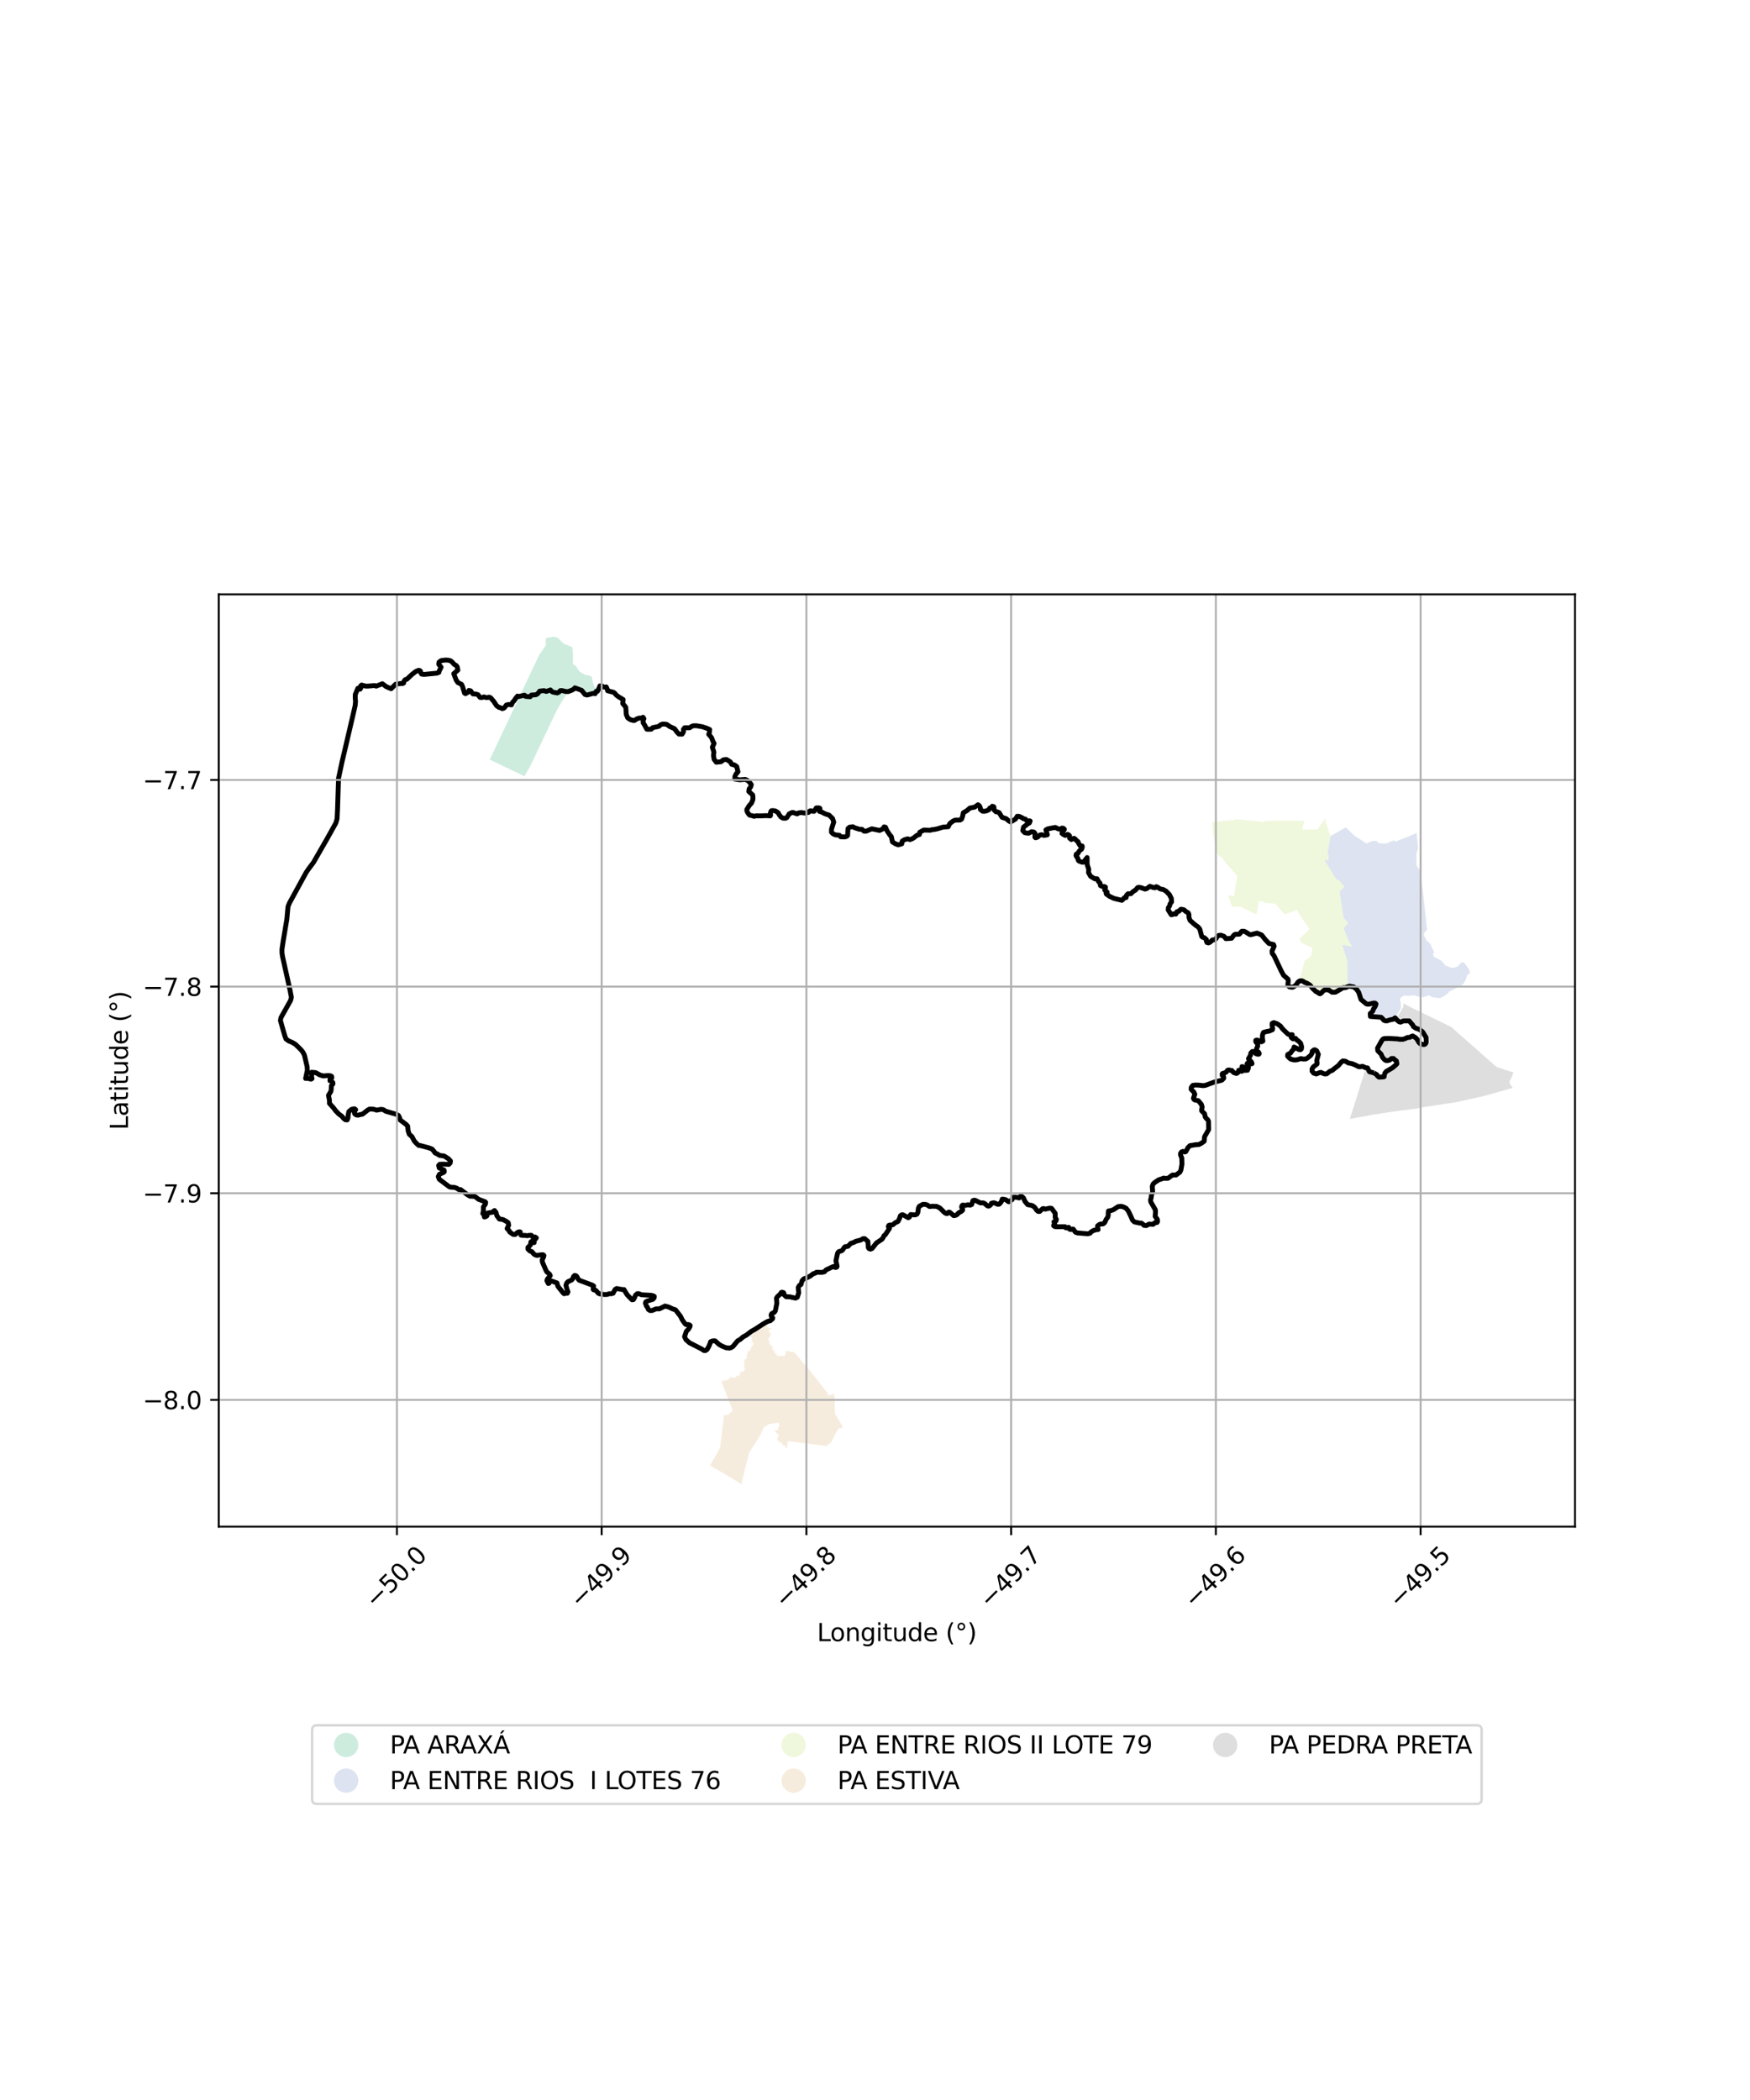 <?xml version="1.0" encoding="utf-8" standalone="no"?>
<!DOCTYPE svg PUBLIC "-//W3C//DTD SVG 1.1//EN"
  "http://www.w3.org/Graphics/SVG/1.1/DTD/svg11.dtd">
<svg xmlns:xlink="http://www.w3.org/1999/xlink" width="720pt" height="864pt" viewBox="0 0 720 864" xmlns="http://www.w3.org/2000/svg" version="1.1">
 <defs>
  <style type="text/css">*{stroke-linejoin: round; stroke-linecap: butt}</style>
 </defs>
 <g id="figure_1">
  <g id="patch_1">
   <path d="M 0 864 
L 720 864 
L 720 0 
L 0 0 
z
" style="fill: #ffffff"/>
  </g>
  <g id="axes_1">
   <g id="patch_2">
    <path d="M 90 628.109 
L 648 628.109 
L 648 244.531 
L 90 244.531 
z
" style="fill: #ffffff"/>
   </g>
   <g id="PatchCollection_1">
    <path d="M 233.906 265.583 
L 234.201 265.817 
L 234.288 265.763 
L 235.442 266.307 
L 235.728 268.838 
L 235.732 270.673 
L 235.672 271.156 
L 235.825 273.315 
L 236.564 273.73 
L 237.099 274.282 
L 238.398 276.285 
L 240.075 277.265 
L 240.38 277.341 
L 240.569 277.662 
L 241.896 277.807 
L 243.428 278.381 
L 243.851 280.349 
L 244.555 282.598 
L 245.535 283.72 
L 244.839 284.566 
L 242.049 284.995 
L 240.093 284.437 
L 238.137 283.458 
L 235.764 283.323 
L 233.534 284.735 
L 229.225 291.919 
L 218.117 315.293 
L 215.754 319.377 
L 201.5 312.521 
L 211.826 290.648 
L 211.826 290.648 
L 216.701 280.322 
L 221.575 269.995 
L 221.674 269.786 
L 221.773 269.576 
L 224.554 265.491 
L 224.547 262.537 
L 227.755 261.967 
L 229.431 262.384 
L 231.25 264.208 
L 231.694 264.447 
L 231.913 264.662 
L 231.986 265.069 
L 232.575 265.111 
L 233.012 265.26 
L 233.287 265.291 
L 233.906 265.583 
" clip-path="url(#pafcbadc7a0)" style="fill: #b3e2cd; fill-opacity: 0.65"/>
    <path d="M 314.63 544.289 
L 315.687 544.34 
L 315.826 544.416 
L 315.993 544.379 
L 316.345 544.841 
L 315.973 545.188 
L 315.665 545.386 
L 315.379 545.636 
L 315.239 545.881 
L 315.631 545.913 
L 315.984 545.797 
L 316.082 546.214 
L 316.409 546.485 
L 316.633 546.535 
L 316.851 546.582 
L 317.092 546.377 
L 317.397 546.304 
L 317.509 546.366 
L 317.256 546.614 
L 317.309 546.721 
L 316.982 547.193 
L 316.379 546.939 
L 316.341 547.016 
L 316.509 547.579 
L 316.627 547.64 
L 316.426 547.777 
L 316.494 548.03 
L 316.711 548.407 
L 316.79 548.5 
L 317.04 548.365 
L 317.186 548.346 
L 317.158 548.681 
L 317.022 549.445 
L 316.82 550.202 
L 316.226 550.609 
L 315.978 550.928 
L 315.985 551.081 
L 316.422 551.284 
L 316.498 551.389 
L 316.494 551.982 
L 316.615 553.089 
L 317.271 553.363 
L 317.267 553.972 
L 317.77 554.106 
L 318.198 554.366 
L 317.734 554.654 
L 317.674 554.744 
L 317.877 555.174 
L 317.968 555.353 
L 318.089 555.659 
L 318.397 555.653 
L 318.731 555.395 
L 318.661 556.357 
L 318.892 556.755 
L 319.334 557.051 
L 319.534 556.948 
L 319.59 556.85 
L 319.773 557.107 
L 319.437 557.16 
L 319.527 557.59 
L 319.624 557.711 
L 319.654 557.797 
L 319.765 557.807 
L 322.913 557.856 
L 323.399 555.803 
L 325.185 556.059 
L 325.269 556.074 
L 326.377 556.238 
L 326.748 556.288 
L 330.741 561.031 
L 330.794 561.093 
L 332.829 563.507 
L 333.712 564.559 
L 336.94 568.579 
L 338.466 570.573 
L 340.766 573.518 
L 340.478 574.326 
L 343.066 573.343 
L 343.13 573.634 
L 343.425 574.976 
L 343.531 581.595 
L 344.493 583.218 
L 345.5 584.911 
L 345.541 584.981 
L 346.865 587.26 
L 344.918 587.734 
L 343.697 590.055 
L 342.679 592.015 
L 341.933 593.463 
L 341.271 593.951 
L 340.462 594.57 
L 340.022 594.933 
L 337.747 594.642 
L 335.947 594.395 
L 330.342 593.699 
L 324.185 592.942 
L 323.818 595.793 
L 323.421 595.848 
L 322.975 595.878 
L 323.384 595.404 
L 323.286 595.287 
L 323.13 595.211 
L 322.848 594.842 
L 322.663 594.736 
L 322.096 594.658 
L 321.8 594.147 
L 321.771 593.766 
L 321.559 593.585 
L 321.211 593.502 
L 320.377 593.344 
L 320.235 592.783 
L 320.099 592.574 
L 319.872 592.531 
L 319.735 592.148 
L 319.959 591.732 
L 319.979 591.24 
L 320.168 591.005 
L 320.319 590.861 
L 320.415 590.402 
L 320.271 590.123 
L 319.843 590.263 
L 319.876 589.909 
L 319.557 589.593 
L 319.263 589.248 
L 319.002 588.856 
L 318.783 588.706 
L 319.001 588.395 
L 319.383 588.469 
L 319.736 588.419 
L 320.058 588.261 
L 320.286 588.027 
L 320.238 587.902 
L 319.895 587.672 
L 320.071 587.347 
L 320.451 587.145 
L 320.743 586.348 
L 320.609 586.269 
L 320.47 585.834 
L 320.572 585.318 
L 320.411 585.348 
L 316.412 585.872 
L 314.791 586.945 
L 314.28 587.282 
L 312.883 590.192 
L 312.377 591.244 
L 312.017 591.802 
L 312.006 591.861 
L 308.333 597.477 
L 308.262 597.627 
L 308.098 598.306 
L 307.645 600.01 
L 307.186 601.838 
L 307.011 602.51 
L 306.519 604.422 
L 306.324 605.185 
L 305.975 606.586 
L 305.418 608.826 
L 305.203 609.697 
L 305.32 610.673 
L 305.174 610.656 
L 297.982 606.38 
L 297.916 606.339 
L 292.068 602.913 
L 293.038 601.281 
L 293.846 599.94 
L 294.21 599.335 
L 294.703 598.42 
L 295.615 596.739 
L 296.305 595.49 
L 296.447 594.248 
L 296.699 592.077 
L 296.858 590.75 
L 296.917 590.268 
L 296.954 589.939 
L 296.965 589.824 
L 297.21 587.772 
L 297.599 584.509 
L 297.857 582.277 
L 299.509 582.075 
L 299.751 581.848 
L 300.228 581.398 
L 301.336 580.358 
L 301.47 580.236 
L 300.292 577.325 
L 296.738 568.288 
L 296.921 568.131 
L 297.221 567.878 
L 297.63 568.283 
L 297.918 567.965 
L 297.861 567.698 
L 298.311 567.844 
L 298.522 567.789 
L 298.752 567.878 
L 298.923 568.003 
L 299.168 567.742 
L 299.374 567.605 
L 299.45 567.301 
L 299.713 567.444 
L 299.697 567.231 
L 299.945 567.173 
L 299.889 567.377 
L 300.265 567.347 
L 300.333 567.144 
L 300.119 566.902 
L 300.262 566.651 
L 300.36 566.414 
L 300.623 566.496 
L 300.914 566.637 
L 301.099 566.86 
L 301.228 566.814 
L 301.32 566.755 
L 301.446 566.95 
L 301.675 566.829 
L 302.069 566.731 
L 302.303 566.811 
L 302.435 566.605 
L 302.726 566.751 
L 302.84 566.694 
L 302.86 566.356 
L 303.016 566.126 
L 303.307 565.988 
L 303.576 565.909 
L 303.786 566.183 
L 303.997 566.069 
L 304.097 565.977 
L 304.189 565.966 
L 304.286 565.755 
L 304.133 565.53 
L 304.274 565.194 
L 304.368 565.083 
L 304.554 565.056 
L 304.616 564.538 
L 305.053 564.239 
L 305.26 564.468 
L 305.497 564.3 
L 305.753 564.23 
L 306.292 564.049 
L 306.194 563.728 
L 306.283 563.481 
L 306.536 563.27 
L 306.534 563.104 
L 306.211 562.992 
L 306.176 562.92 
L 306.347 562.918 
L 306.266 562.457 
L 306.17 562.023 
L 306.327 561.578 
L 306.264 561.253 
L 306.324 560.82 
L 306.394 560.567 
L 306.14 560.532 
L 306.309 560.287 
L 306.317 560.241 
L 306.202 560.094 
L 305.918 559.917 
L 306.051 559.73 
L 306.364 559.441 
L 306.628 559.225 
L 306.893 559.006 
L 307.275 558.511 
L 307.249 558.15 
L 307.229 558.021 
L 307.21 557.942 
L 307.111 557.61 
L 307.188 557.405 
L 307.245 557.212 
L 307.437 557.163 
L 307.648 556.991 
L 307.582 556.79 
L 307.566 556.581 
L 307.56 556.425 
L 307.711 556.164 
L 307.756 555.957 
L 308.106 555.694 
L 308.349 555.818 
L 308.59 555.417 
L 308.776 555.234 
L 308.727 555.144 
L 308.832 554.957 
L 308.844 554.805 
L 309.096 554.38 
L 309.34 554.256 
L 309.049 554.06 
L 309.063 553.99 
L 309.092 553.841 
L 309.514 553.785 
L 309.834 553.612 
L 309.707 553.345 
L 310.007 553.267 
L 309.857 552.998 
L 310.002 552.591 
L 309.614 552.38 
L 309.625 552.132 
L 309.414 551.826 
L 309.39 551.602 
L 309.178 551.45 
L 309.353 551.086 
L 309.272 550.745 
L 309.498 550.539 
L 309.317 550.408 
L 309.086 550.242 
L 308.805 550.105 
L 308.78 549.678 
L 308.798 549.361 
L 308.91 549.125 
L 308.536 548.977 
L 308.653 548.735 
L 308.675 548.54 
L 308.486 548.359 
L 308.547 548.091 
L 308.558 547.695 
L 308.587 547.561 
L 308.624 547.427 
L 308.676 547.335 
L 309.275 547.105 
L 309.956 546.906 
L 310.786 547.203 
L 311.016 547.279 
L 312.045 546.871 
L 312.659 546.128 
L 313.033 545.817 
L 313.639 545.243 
L 314.408 544.39 
L 314.63 544.289 
" clip-path="url(#pafcbadc7a0)" style="fill: #f1e2cc; fill-opacity: 0.65"/>
    <path d="M 597.121 422.553 
L 615.588 438.889 
L 619.478 440.251 
L 622.636 441.212 
L 622.526 441.746 
L 622.267 442.325 
L 621.939 443.114 
L 621.767 443.606 
L 621.438 444.115 
L 621.179 444.729 
L 621.078 445.412 
L 621.201 445.972 
L 621.586 446.409 
L 621.848 446.793 
L 622.058 447.095 
L 622.345 447.578 
L 622.118 447.681 
L 621.88 447.727 
L 612.868 450.28 
L 610.413 450.967 
L 608.884 451.31 
L 599.57 453.353 
L 599.375 453.396 
L 598.444 453.582 
L 594.814 454.12 
L 592.016 454.538 
L 585.709 455.483 
L 583.697 455.926 
L 583.317 456.013 
L 580.134 456.45 
L 575.483 457.018 
L 569.117 457.942 
L 564.23 458.738 
L 562.084 459.146 
L 560.542 459.422 
L 555.361 460.366 
L 558.012 452.016 
L 561.808 439.742 
L 562.19 438.999 
L 562.651 439.459 
L 563.276 440.31 
L 563.851 440.984 
L 564.375 441.459 
L 565.047 441.456 
L 565.744 441.604 
L 566.144 441.929 
L 566.693 442.529 
L 567.194 443.404 
L 567.941 443.527 
L 569.086 443.423 
L 569.632 443.045 
L 570.328 442.716 
L 570.773 441.963 
L 571.119 441.184 
L 571.64 440.756 
L 572.086 440.228 
L 572.607 439.8 
L 573.253 439.397 
L 573.774 438.969 
L 574.32 438.616 
L 574.788 438.098 
L 575.209 437.395 
L 575.23 436.367 
L 574.806 436.067 
L 574.556 435.692 
L 574.156 435.242 
L 573.633 435.018 
L 573.16 434.995 
L 572.488 434.997 
L 572.264 435.048 
L 572.016 435.275 
L 571.818 435.526 
L 571.694 435.702 
L 571.52 435.828 
L 571.197 435.804 
L 570.947 435.705 
L 570.548 435.456 
L 569.95 435.157 
L 569.824 434.806 
L 569.696 433.829 
L 569.346 433.354 
L 569.121 432.979 
L 568.421 432.254 
L 567.797 431.655 
L 567.57 430.803 
L 567.867 430.401 
L 568.289 430.023 
L 568.785 429.545 
L 569.057 429.043 
L 569.229 428.39 
L 569.723 427.744 
L 570.144 427.341 
L 570.966 427.313 
L 573.006 427.306 
L 574.341 427.177 
L 574.84 427.576 
L 575.039 427.626 
L 575.536 427.423 
L 575.934 427.397 
L 576.308 427.596 
L 577.179 427.593 
L 578.124 427.289 
L 578.596 427.036 
L 579.167 426.708 
L 580.064 426.881 
L 580.734 426.352 
L 581.455 426.149 
L 581.854 426.398 
L 582.303 426.572 
L 582.877 427.147 
L 583.227 427.622 
L 583.578 428.297 
L 584.178 429.122 
L 584.28 429.774 
L 584.68 430.123 
L 585.352 430.347 
L 585.726 430.345 
L 586.371 429.992 
L 586.893 429.639 
L 587.39 429.512 
L 587.961 429.059 
L 587.957 427.905 
L 587.338 427.186 
L 586.863 426.711 
L 586.412 425.836 
L 586.111 425.034 
L 586.059 424.358 
L 585.758 423.958 
L 585.309 423.608 
L 584.86 423.209 
L 584.41 422.659 
L 583.987 422.61 
L 583.513 422.461 
L 583.189 422.162 
L 582.665 421.938 
L 582.49 421.663 
L 581.916 421.164 
L 581.69 420.713 
L 581.389 420.062 
L 580.939 419.512 
L 580.167 419.239 
L 579.146 419.193 
L 578.126 419.196 
L 577.629 419.449 
L 576.858 419.577 
L 576.086 419.404 
L 575.438 419.006 
L 574.818 418.36 
L 575.145 417.873 
L 575.501 417.54 
L 575.855 416.773 
L 576.385 416.147 
L 576.59 415.715 
L 576.69 415.448 
L 576.908 414.948 
L 577.374 414.489 
L 577.368 412.848 
L 580 414.204 
L 597.121 422.553 
" clip-path="url(#pafcbadc7a0)" style="fill: #cccccc; fill-opacity: 0.65"/>
    <path d="M 553.702 340.422 
L 557.094 343.671 
L 557.219 343.782 
L 559.695 345.387 
L 561.878 346.812 
L 562.153 346.995 
L 563.289 346.56 
L 564.995 345.897 
L 566.35 346.025 
L 567.343 346.97 
L 570.36 347.056 
L 571.934 346.363 
L 572.67 346.042 
L 573.521 345.722 
L 573.599 345.807 
L 574.036 346.319 
L 577.481 344.952 
L 583.128 342.635 
L 582.856 343.144 
L 583.47 349.045 
L 582.734 351.375 
L 582.78 354.05 
L 582.781 354.16 
L 582.805 356.098 
L 584.456 358.388 
L 585.095 364.001 
L 585.157 364.57 
L 585.17 364.679 
L 585.693 369.194 
L 586.312 374.869 
L 586.324 374.995 
L 586.343 375.172 
L 586.92 380.623 
L 587.075 382.048 
L 587.248 382.569 
L 586.723 382.867 
L 586.387 383.274 
L 586.044 383.709 
L 585.908 384.268 
L 585.521 384.571 
L 585.936 384.707 
L 586.066 385.295 
L 586.383 385.892 
L 586.737 386.365 
L 586.739 386.958 
L 587.807 387.594 
L 588.658 388.671 
L 588.835 389.125 
L 589.018 389.317 
L 589.024 390.029 
L 589.562 390.683 
L 589.995 391.458 
L 589.962 391.877 
L 589.959 392.026 
L 589.955 392.261 
L 588.861 392.593 
L 589.963 392.781 
L 589.633 393.233 
L 590.171 393.783 
L 590.905 394.172 
L 590.905 394.172 
L 592.91 395.166 
L 593.629 396.012 
L 594.614 396.825 
L 594.236 397.091 
L 595.653 397.535 
L 596.673 397.998 
L 596.887 398.127 
L 598.13 398.15 
L 598.637 397.972 
L 599.17 397.886 
L 600.102 397.314 
L 600.842 396.385 
L 601.108 396.109 
L 601.584 395.901 
L 602.096 395.94 
L 602.709 396.408 
L 603.802 397.963 
L 604.291 398.614 
L 604.48 398.978 
L 604.679 399.391 
L 604.751 399.612 
L 604.75 399.742 
L 604.612 400.417 
L 604.439 400.869 
L 603.727 400.881 
L 603.207 402.559 
L 602.537 403.993 
L 602.144 404.696 
L 600.799 405.725 
L 600.379 405.942 
L 599.857 406.211 
L 599.376 406.43 
L 598.666 406.783 
L 597.519 407.31 
L 597.18 407.482 
L 596.735 407.758 
L 596.001 408.083 
L 596.055 408.3 
L 595.685 408.674 
L 595.157 409.067 
L 594.567 409.473 
L 594.227 409.76 
L 593.807 409.989 
L 593.308 410.319 
L 592.351 410.63 
L 591.901 410.688 
L 590.508 410.377 
L 590.19 410.344 
L 589.873 410.311 
L 589.334 410.398 
L 589.001 410.184 
L 588.804 409.955 
L 588.515 409.745 
L 588.195 409.575 
L 587.862 409.585 
L 587.53 409.595 
L 586.527 409.954 
L 585.62 410.268 
L 585.284 410.372 
L 584.765 409.456 
L 584.054 410.23 
L 583.402 409.997 
L 582.688 409.743 
L 581.927 409.532 
L 581.292 409.539 
L 580.822 409.56 
L 580.381 409.656 
L 579.71 409.642 
L 578.603 409.66 
L 578.134 409.753 
L 578.019 409.361 
L 577.239 409.901 
L 576.668 410.177 
L 576.271 410.494 
L 576.096 410.988 
L 575.95 411.434 
L 576.122 411.988 
L 576.2 412.434 
L 576.318 413.1 
L 576.415 414.148 
L 576.454 414.567 
L 576.073 414.665 
L 576.397 415.067 
L 576.285 415.23 
L 576.151 415.331 
L 575.765 415.805 
L 575.579 416.011 
L 575.309 416.527 
L 574.631 417.683 
L 574.375 418.302 
L 574.142 418.876 
L 573.492 419.217 
L 572.777 419.471 
L 571.772 419.697 
L 571.244 419.791 
L 570.607 419.88 
L 570.205 419.945 
L 569.829 419.94 
L 569.568 419.915 
L 569.446 419.858 
L 569.322 419.767 
L 569.142 419.621 
L 568.789 418.934 
L 568.747 418.192 
L 568.348 418.396 
L 568.078 418.216 
L 567.728 418.134 
L 567.3 418.121 
L 566.575 418.019 
L 566.498 417.928 
L 566.022 417.964 
L 565.729 417.984 
L 565.375 418.06 
L 564.98 418.086 
L 564.751 418.121 
L 564.598 418.139 
L 564.271 418.089 
L 564.02 418.033 
L 563.956 417.999 
L 563.874 417.902 
L 563.862 417.87 
L 563.862 417.835 
L 563.888 417.766 
L 564.031 417.573 
L 564.172 417.407 
L 564.248 417.263 
L 564.3 417.19 
L 564.472 417.018 
L 564.674 416.856 
L 564.918 416.587 
L 565.173 416.251 
L 565.361 415.922 
L 565.48 415.603 
L 565.5 415.521 
L 565.678 415.299 
L 565.882 414.915 
L 566.22 414.281 
L 566.474 413.669 
L 566.599 413.315 
L 566.594 413.034 
L 566.468 412.773 
L 566.109 412.607 
L 565.726 412.555 
L 565.218 412.576 
L 564.781 412.767 
L 564.229 412.913 
L 563.807 412.934 
L 563.675 412.975 
L 563.262 413.018 
L 562.362 413.015 
L 561.974 413.007 
L 561.736 412.91 
L 561.434 412.685 
L 561.246 412.485 
L 561.355 412.342 
L 561.107 412.226 
L 560.7 411.724 
L 560.032 410.81 
L 559.786 410.476 
L 559.778 410.379 
L 559.92 409.93 
L 560.074 409.876 
L 559.889 409.539 
L 559.461 408.559 
L 558.865 407.693 
L 558.667 407.401 
L 558.466 407.306 
L 558.331 407.235 
L 558.151 407.084 
L 557.655 406.669 
L 557.795 406.233 
L 557.047 406.213 
L 556.659 405.902 
L 556.455 405.409 
L 555.92 405.616 
L 555.634 405.567 
L 555.413 405.288 
L 555.269 405.67 
L 554.632 406.045 
L 554.169 406.529 
L 554.251 405.727 
L 554.289 405.353 
L 554.345 403.143 
L 554.338 403.024 
L 554.264 398.363 
L 554.252 395.284 
L 552.321 389.155 
L 552.23 388.714 
L 556.358 389.491 
L 554.676 386.803 
L 552.761 381.863 
L 554.619 379.877 
L 552.771 377.666 
L 551.081 366.743 
L 553.103 364.884 
L 551.106 362.382 
L 549.502 361.645 
L 549.562 361.477 
L 545.141 354.314 
L 545.305 353.551 
L 546.62 354.104 
L 546.548 351.774 
L 546.108 351.742 
L 547.326 344.003 
L 548.397 343.412 
L 550.566 342.179 
L 553.702 340.422 
" clip-path="url(#pafcbadc7a0)" style="fill: #cbd5e8; fill-opacity: 0.65"/>
    <path d="M 545.076 336.918 
L 545.133 337.079 
L 547.326 344.003 
L 546.274 350.684 
L 546.108 351.742 
L 546.548 351.774 
L 546.62 354.104 
L 545.305 353.551 
L 545.141 354.314 
L 549.562 361.477 
L 549.502 361.645 
L 551.106 362.382 
L 553.103 364.884 
L 551.081 366.743 
L 552.771 377.666 
L 554.619 379.877 
L 552.761 381.863 
L 554.676 386.803 
L 554.967 387.525 
L 556.358 389.491 
L 552.23 388.714 
L 552.321 389.155 
L 554.252 395.284 
L 554.264 398.363 
L 554.338 403.024 
L 554.345 403.143 
L 554.289 405.353 
L 554.251 405.727 
L 554.169 406.529 
L 553.874 406.688 
L 553.622 406.677 
L 553.382 406.628 
L 553.044 406.512 
L 552.777 406.397 
L 552.639 406.321 
L 552.492 406.393 
L 552.376 406.523 
L 551.915 406.798 
L 551.503 407.126 
L 551.196 407.348 
L 550.855 407.567 
L 550.51 407.658 
L 550.262 407.768 
L 549.926 407.931 
L 549.346 408.122 
L 549.02 408.234 
L 548.688 408.302 
L 548.352 408.327 
L 547.737 408.12 
L 547.376 407.875 
L 546.875 407.499 
L 546.665 407.381 
L 546.409 407.173 
L 546.252 406.981 
L 545.959 406.932 
L 545.485 407 
L 545.39 407.051 
L 545.185 407.182 
L 544.877 407.313 
L 544.764 407.461 
L 544.656 407.503 
L 544.495 407.445 
L 544.233 407.387 
L 544.04 407.282 
L 543.616 407.415 
L 543.357 407.759 
L 543.391 408.12 
L 543.295 408.471 
L 543.151 408.85 
L 543.002 408.989 
L 542.778 409.023 
L 542.564 408.953 
L 542.272 408.779 
L 541.896 408.648 
L 541.709 408.517 
L 541.343 408.218 
L 541.246 408.06 
L 540.795 407.544 
L 540.492 407.215 
L 540.345 407.056 
L 540.004 406.695 
L 539.623 406.273 
L 539.31 405.961 
L 539.223 405.829 
L 539.115 405.661 
L 538.742 405.181 
L 538.443 405.056 
L 538.055 404.777 
L 537.46 404.578 
L 537.079 404.503 
L 536.656 404.369 
L 536.252 404.049 
L 535.931 403.774 
L 535.605 403.545 
L 535.247 403.417 
L 534.564 403.366 
L 536.625 395.84 
L 536.989 394.961 
L 538.293 394.356 
L 538.646 394.073 
L 539.472 392.937 
L 540.031 390.062 
L 535.947 388.134 
L 535.551 387.971 
L 534.624 386.231 
L 536.427 384.527 
L 538.773 382.325 
L 536.199 378.559 
L 534.284 375.788 
L 533.786 374.4 
L 528.53 376.206 
L 525.11 372.353 
L 524.966 371.926 
L 524.713 371.847 
L 520.95 371.476 
L 518.982 370.873 
L 517.902 370.796 
L 517.857 371.067 
L 517.682 372.266 
L 517.059 376.031 
L 516.209 375.938 
L 513.625 374.64 
L 511.7 373.696 
L 510.529 373.008 
L 506.858 373.099 
L 505.988 370.45 
L 505.585 369.224 
L 505.292 368.307 
L 507.653 368.769 
L 508.6 362.966 
L 508.862 361.355 
L 509.018 360.35 
L 505.286 356.12 
L 504.508 355.304 
L 504.635 355.17 
L 504.155 354.774 
L 503.895 354.432 
L 503.661 354.106 
L 503.412 353.834 
L 503.254 353.433 
L 503.011 353.044 
L 502.603 352.763 
L 502.196 352.492 
L 501.775 352.236 
L 501.387 351.984 
L 501.047 351.665 
L 500.665 350.823 
L 500.443 349.996 
L 499.166 343.494 
L 498.982 341.562 
L 498.702 338.2 
L 505.5 337.549 
L 506.812 337.428 
L 507.664 337.346 
L 507.806 337.329 
L 508.304 337.271 
L 508.31 336.978 
L 513.052 337.528 
L 514.736 337.686 
L 518.803 338.041 
L 518.918 338.05 
L 518.929 338.204 
L 519.516 338.139 
L 521.277 337.712 
L 528.582 337.58 
L 528.706 337.616 
L 532.615 337.669 
L 533.242 337.673 
L 536.588 337.719 
L 535.777 341.296 
L 535.773 341.33 
L 541.955 341.318 
L 545.076 336.918 
" clip-path="url(#pafcbadc7a0)" style="fill: #e6f5c9; fill-opacity: 0.65"/>
   </g>
   <g id="PatchCollection_2">
    <path d="M 565.242 441.412 
L 563.425 440.948 
L 562.641 439.383 
L 561.537 439.227 
L 561.307 439.021 
L 560.58 438.71 
L 559.543 438.923 
L 558.868 438.82 
L 557.569 438.146 
L 556.114 437.576 
L 554.816 437.371 
L 553.516 436.592 
L 552.478 436.491 
L 551.857 436.964 
L 550.617 438.431 
L 548.754 439.849 
L 548.237 440.321 
L 547.097 440.795 
L 545.856 441.793 
L 544.974 441.848 
L 543.961 441.46 
L 543.519 441.226 
L 543 441.28 
L 541.55 441.86 
L 540.459 441.498 
L 539.833 440.716 
L 539.83 439.775 
L 540.294 438.99 
L 541.847 437.782 
L 541.897 437.312 
L 541.738 436.372 
L 542.404 433.808 
L 541.76 432.367 
L 541.136 431.951 
L 540.617 431.953 
L 539.893 432.531 
L 539.844 433.263 
L 539.225 434.258 
L 537.853 435.36 
L 537.154 435.728 
L 536.065 435.732 
L 535.234 435.526 
L 533.731 436.001 
L 532.901 436.109 
L 532.175 436.059 
L 531.032 435.749 
L 530.225 435.047 
L 529.731 434.447 
L 529.832 433.82 
L 530.92 433.293 
L 531.488 432.481 
L 532.315 431.564 
L 532.416 430.78 
L 533.923 431.532 
L 534.391 431.818 
L 535.066 431.868 
L 535.428 431.553 
L 535.529 430.664 
L 535.109 429.202 
L 534.119 428.213 
L 533.652 428.005 
L 533.026 427.224 
L 532.663 427.225 
L 531.99 427.436 
L 531.261 426.864 
L 531.571 426.34 
L 531.672 425.713 
L 530.531 425.717 
L 529.908 425.457 
L 528.138 423.791 
L 527.565 423.166 
L 526.835 422.175 
L 525.535 421.239 
L 524.081 420.721 
L 523.407 421.037 
L 523.357 421.612 
L 523.622 423.179 
L 523.52 423.65 
L 522.173 424.229 
L 521.266 424.363 
L 519.84 424.76 
L 519.48 425.597 
L 519.328 426.748 
L 519.593 428.315 
L 519.023 428.63 
L 518.452 428.528 
L 517.932 428.164 
L 517.153 427.905 
L 516.686 428.011 
L 516.636 428.429 
L 516.845 428.899 
L 517.261 429.159 
L 517.418 429.524 
L 517.472 430.308 
L 516.906 431.669 
L 516.857 432.401 
L 517.74 432.816 
L 518.105 433.442 
L 517.95 433.704 
L 517.432 433.758 
L 516.601 433.447 
L 516.183 432.717 
L 515.249 432.615 
L 514.628 433.245 
L 514.527 434.081 
L 513.65 435.6 
L 514.919 436.982 
L 515.129 437.609 
L 514.403 437.82 
L 513.26 437.406 
L 513.054 437.72 
L 513.211 438.138 
L 513.576 438.764 
L 513.631 439.443 
L 513.27 440.333 
L 512.025 440.389 
L 511.609 440.077 
L 511.711 439.397 
L 511.346 438.876 
L 510.982 438.825 
L 510.984 439.4 
L 511.195 440.392 
L 510.937 440.759 
L 510.574 440.708 
L 509.95 440.292 
L 509.638 440.345 
L 509.588 440.868 
L 509.33 441.287 
L 508.709 441.655 
L 507.566 441.293 
L 506.785 440.407 
L 506.37 440.408 
L 505.591 440.202 
L 505.021 440.361 
L 504.556 441.042 
L 503.727 441.515 
L 503.157 441.569 
L 502.846 441.831 
L 502.848 442.406 
L 503.264 442.718 
L 503.474 443.24 
L 503.475 443.606 
L 502.906 444.235 
L 502.492 444.498 
L 499.589 445.187 
L 495.909 446.558 
L 494.924 446.666 
L 493.263 446.463 
L 491.758 446.416 
L 490.741 446.57 
L 490.121 447.408 
L 490.071 448.192 
L 491.164 449.286 
L 491.583 450.226 
L 491.017 451.795 
L 491.174 452.265 
L 491.59 452.577 
L 492.94 452.834 
L 493.357 453.251 
L 494.295 454.398 
L 494.609 455.442 
L 494.404 456.468 
L 494.406 457.043 
L 495.603 458.241 
L 495.867 459.546 
L 496.284 460.12 
L 496.908 460.693 
L 497.222 461.371 
L 497.285 464.716 
L 495.582 467.701 
L 495.433 469.53 
L 494.191 470.423 
L 493.258 470.896 
L 492.013 470.953 
L 489.578 471.348 
L 488.75 472.187 
L 487.874 473.81 
L 487.407 473.968 
L 486.68 473.709 
L 486.058 473.973 
L 485.697 474.601 
L 485.751 475.28 
L 486.222 476.481 
L 486.282 478.937 
L 485.875 481.343 
L 485.463 482.233 
L 483.858 483.44 
L 482.353 483.445 
L 480.593 484.757 
L 479.659 484.813 
L 478.673 484.712 
L 478.103 484.975 
L 476.755 485.397 
L 475.098 486.5 
L 474.426 487.13 
L 474.065 488.072 
L 474.243 490.449 
L 473.728 491.809 
L 473.628 492.855 
L 473.371 493.64 
L 473.478 494.528 
L 475.357 497.762 
L 475.412 498.807 
L 475.261 500.428 
L 476.148 501.679 
L 476.254 502.568 
L 475.996 502.987 
L 475.27 502.989 
L 475.011 503.147 
L 474.753 503.513 
L 474.39 503.724 
L 472.729 503.625 
L 471.641 504.255 
L 470.707 504.154 
L 470.238 503.685 
L 469.562 503.217 
L 468.939 503.219 
L 466.758 502.756 
L 465.925 501.975 
L 465.193 500.252 
L 464.201 498.217 
L 463.263 497.07 
L 462.172 496.551 
L 461.237 496.293 
L 459.992 496.454 
L 458.076 497.714 
L 457.039 498.084 
L 456.053 498.244 
L 455.952 499.08 
L 455.956 500.073 
L 455.768 500.786 
L 455.045 501.781 
L 454.633 502.776 
L 454.271 503.247 
L 453.753 503.563 
L 452.819 503.618 
L 452.353 503.776 
L 451.576 504.354 
L 451.578 505.085 
L 451.788 505.869 
L 451.373 505.87 
L 449.921 506.241 
L 448.885 506.871 
L 448.472 507.395 
L 447.487 507.607 
L 443.23 507.255 
L 442.451 506.944 
L 441.564 505.693 
L 441.097 505.694 
L 440.475 505.853 
L 439.852 505.594 
L 439.694 504.967 
L 438.501 505.18 
L 438.188 504.711 
L 434.626 504.723 
L 433.899 504.621 
L 433.483 504.256 
L 433.586 503.994 
L 433.948 503.575 
L 433.633 502.688 
L 434.463 502.319 
L 434.616 501.691 
L 434.147 500.909 
L 434.141 499.184 
L 432.63 497.151 
L 431.903 497.048 
L 430.036 497.472 
L 429.62 497.265 
L 428.998 497.267 
L 427.756 498.42 
L 427.133 498.422 
L 426.561 497.954 
L 425.675 496.702 
L 424.695 495.995 
L 422.826 495.635 
L 421.732 494.332 
L 421.053 492.818 
L 420.012 491.985 
L 419.289 492.876 
L 417.938 492.567 
L 416.952 492.57 
L 416.385 493.565 
L 415.97 493.827 
L 415.608 494.246 
L 414.986 494.457 
L 413.842 493.625 
L 413.063 493.418 
L 412.336 493.368 
L 411.976 494.415 
L 411.356 495.2 
L 410.994 495.463 
L 410.371 495.465 
L 409.643 495.101 
L 408.864 494.842 
L 407.906 495.052 
L 407.648 495.628 
L 407.182 496.047 
L 406.716 496.258 
L 406.3 496.155 
L 405.051 495.113 
L 404.48 494.906 
L 403.338 494.909 
L 401.207 493.818 
L 400.585 493.82 
L 400.274 493.978 
L 399.76 495.6 
L 399.034 495.864 
L 398.203 495.657 
L 397.373 495.921 
L 396.024 495.821 
L 395.714 496.187 
L 395.663 496.71 
L 396.028 497.336 
L 396.082 497.806 
L 395.927 498.068 
L 395.461 498.436 
L 394.373 499.014 
L 393.856 499.643 
L 393.234 500.01 
L 392.404 500.17 
L 390.687 498.712 
L 390.272 498.713 
L 390.014 499.08 
L 389.599 499.342 
L 389.08 499.187 
L 388.456 498.771 
L 386.686 496.999 
L 385.3 496.328 
L 383.639 496.281 
L 382.446 496.389 
L 381.458 495.765 
L 380.73 495.506 
L 379.693 495.509 
L 378.242 496.297 
L 377.881 496.978 
L 377.627 498.808 
L 377.265 499.541 
L 376.54 499.857 
L 374.671 499.705 
L 374.474 499.959 
L 374.164 500.744 
L 373.698 501.007 
L 371.515 499.812 
L 370.996 499.813 
L 370.426 500.233 
L 370.118 501.227 
L 369.499 502.483 
L 369.136 502.746 
L 368.566 502.904 
L 367.324 503.901 
L 366.857 504.007 
L 366.13 504.009 
L 365.664 504.167 
L 365.458 504.691 
L 365.979 505.369 
L 364.225 508.019 
L 363.707 508.387 
L 363.346 509.172 
L 362.881 509.853 
L 360.602 511.375 
L 358.792 513.681 
L 358.118 513.944 
L 357.495 513.684 
L 357.234 513.267 
L 357.125 511.543 
L 357.071 510.759 
L 355.77 509.613 
L 355.095 509.615 
L 354.111 510.193 
L 352.055 510.718 
L 351.33 511.138 
L 350.034 511.56 
L 348.947 512.714 
L 348.377 512.872 
L 347.806 512.874 
L 347.391 513.189 
L 346.668 514.288 
L 346.254 514.603 
L 345.061 514.973 
L 344.596 515.601 
L 343.93 518.739 
L 344.405 520.97 
L 344.251 521.336 
L 343.732 521.494 
L 342.952 521.078 
L 342.486 521.237 
L 339.842 522.499 
L 339.222 523.232 
L 338.081 523.497 
L 335.901 523.451 
L 335.279 523.871 
L 334.572 524.07 
L 333.329 525.014 
L 332.137 525.645 
L 330.685 526.172 
L 330.013 526.905 
L 329.55 528.475 
L 328.877 528.895 
L 328.412 529.733 
L 328.626 531.927 
L 328.008 533.758 
L 327.282 534.074 
L 325.62 533.713 
L 324.997 533.558 
L 323.44 533.51 
L 322.555 532.677 
L 322.502 532.049 
L 322.293 531.789 
L 321.67 531.634 
L 321.359 531.844 
L 321.049 532.42 
L 319.91 533.416 
L 319.445 534.149 
L 319.619 536.164 
L 319.006 539.302 
L 318.644 539.825 
L 318.281 540.14 
L 317.866 540.246 
L 317.4 540.613 
L 317.246 541.188 
L 317.456 541.815 
L 317.924 542.179 
L 317.873 542.546 
L 316.941 543.384 
L 316.37 543.491 
L 315.541 543.807 
L 313.934 544.752 
L 310.722 546.852 
L 309.116 547.745 
L 307.158 549.257 
L 305.655 550.098 
L 304.516 551.094 
L 303.479 551.672 
L 301.565 553.977 
L 300.788 554.45 
L 300.062 554.661 
L 298.723 554.502 
L 297.164 553.879 
L 295.864 553.151 
L 294.251 551.692 
L 293.732 551.641 
L 293.005 551.748 
L 292.383 552.011 
L 291.816 553.581 
L 290.939 555.204 
L 290.213 555.676 
L 289.59 555.625 
L 288.654 555.001 
L 283.664 552.454 
L 282.213 551.154 
L 281.638 549.953 
L 282.411 547.704 
L 283.343 546.76 
L 283.859 545.818 
L 283.962 545.347 
L 283.545 545.035 
L 283.026 544.932 
L 282.3 544.986 
L 281.831 544.621 
L 280.685 543.004 
L 280.006 541.595 
L 277.929 538.9 
L 276.786 538.537 
L 275.123 537.758 
L 273.628 537.344 
L 271.295 538.5 
L 269.894 538.504 
L 268.287 539.188 
L 267.404 539.19 
L 266.78 538.774 
L 266.362 537.834 
L 265.946 537.313 
L 265.527 536.164 
L 265.682 535.641 
L 266.304 535.273 
L 268.586 534.587 
L 269.103 534.011 
L 269.205 533.383 
L 268.737 533.123 
L 267.854 532.917 
L 263.961 532.718 
L 262.818 532.251 
L 262.195 532.253 
L 261.47 532.882 
L 260.954 534.138 
L 260.593 534.714 
L 260.022 534.767 
L 258.044 532.734 
L 256.71 530.547 
L 255.983 530.548 
L 253.698 530.136 
L 253.077 530.504 
L 252.25 532.074 
L 251.524 532.285 
L 250.538 532.288 
L 249.968 532.551 
L 248.878 532.606 
L 246.957 532.402 
L 246.177 532.091 
L 245.292 531.047 
L 244.928 530.787 
L 244.565 530.788 
L 244.097 530.58 
L 244.095 529.639 
L 244.249 529.116 
L 243.729 528.752 
L 238.291 526.73 
L 237.875 526.261 
L 237.353 525.217 
L 236.937 524.852 
L 236.418 524.749 
L 235.952 525.221 
L 235.643 526.11 
L 235.177 526.634 
L 233.673 527.317 
L 233.156 527.894 
L 232.847 528.835 
L 233.319 530.611 
L 233.684 531.499 
L 233.426 532.075 
L 232.803 532.076 
L 232.129 532.287 
L 231.765 532.027 
L 229.526 529.21 
L 229.159 527.852 
L 226.769 526.97 
L 226.199 527.023 
L 225.94 527.39 
L 225.89 527.965 
L 225.578 528.07 
L 225.004 526.922 
L 225.21 526.242 
L 226.401 524.827 
L 226.087 524.201 
L 224.943 523.263 
L 224.578 522.532 
L 223.179 519.322 
L 223.073 518.381 
L 223.589 517.282 
L 223.795 516.55 
L 223.431 516.237 
L 222.808 516.239 
L 220.836 516.505 
L 220.057 516.246 
L 219.433 515.725 
L 218.808 514.943 
L 218.081 514.735 
L 217.197 513.901 
L 217.195 513.222 
L 218.179 512.278 
L 218.333 511.755 
L 218.383 511.023 
L 218.59 510.814 
L 219.213 510.969 
L 219.422 511.282 
L 219.785 511.229 
L 219.784 510.706 
L 219.418 509.766 
L 220.352 509.711 
L 220.662 509.292 
L 220.142 508.928 
L 219.416 509.139 
L 218.636 508.252 
L 217.753 508.255 
L 216.975 508.413 
L 215.781 508.26 
L 215.262 508.313 
L 214.342 508.172 
L 214.081 507.388 
L 214.027 506.866 
L 213.508 506.815 
L 212.782 507.13 
L 212.058 507.864 
L 211.331 507.918 
L 210.708 507.606 
L 209.668 506.825 
L 209.459 506.302 
L 208.626 505.468 
L 209.297 504.055 
L 209.087 503.063 
L 208.463 502.594 
L 206.956 501.761 
L 205.45 501.556 
L 204.409 500.147 
L 204.094 498.841 
L 203.469 498.059 
L 203.107 498.269 
L 203.004 498.687 
L 200.617 499.059 
L 200.36 499.739 
L 200.361 500.21 
L 199.843 500.577 
L 199.272 500.683 
L 199.27 499.847 
L 198.646 499.326 
L 198.902 498.07 
L 198.899 496.555 
L 199.674 495.455 
L 199.828 494.723 
L 199.588 494.437 
L 196.835 493.399 
L 195.898 492.617 
L 195.119 492.201 
L 193.354 492.153 
L 192.367 491.581 
L 189.507 489.445 
L 188.781 489.446 
L 187.845 488.821 
L 186.91 488.51 
L 185.664 488.461 
L 184.885 488.306 
L 180.737 485.187 
L 180.319 484.09 
L 180.784 483.148 
L 182.547 482.36 
L 182.806 482.045 
L 182.7 481.418 
L 180.726 480.535 
L 180.464 479.542 
L 180.93 479.018 
L 182.175 478.963 
L 184.667 479.061 
L 185.236 478.433 
L 185.338 477.648 
L 184.453 476.71 
L 182.738 475.616 
L 180.877 475.385 
L 179.993 474.812 
L 179.006 474.344 
L 178.381 473.457 
L 177.705 472.727 
L 176.302 472.208 
L 172.771 471.276 
L 172.304 471.277 
L 171.628 470.703 
L 170.483 469.504 
L 169.493 467.625 
L 168.401 466.686 
L 167.93 465.276 
L 167.723 463.313 
L 167.151 462.687 
L 165.643 461.54 
L 164.655 460.811 
L 164.393 459.819 
L 163.924 458.931 
L 163.051 458.448 
L 158.757 457.207 
L 157.626 456.527 
L 156.778 456.416 
L 154.916 456.761 
L 154.351 456.535 
L 153.277 456.31 
L 152.035 456.313 
L 151.302 456.713 
L 149.104 458.424 
L 148.314 458.54 
L 147.354 458.826 
L 146.563 458.715 
L 145.941 458.261 
L 145.77 457.352 
L 146.333 456.554 
L 145.937 456.214 
L 145.428 456.215 
L 144.582 456.444 
L 143.511 457.357 
L 143.232 458.893 
L 143.178 459.917 
L 142.842 460.771 
L 142.107 460.716 
L 141.372 460.149 
L 140.636 459.24 
L 139.392 458.333 
L 138.033 456.915 
L 137.24 455.836 
L 135.549 453.976 
L 135.547 452.668 
L 135.147 450.678 
L 136.159 448.97 
L 136.27 448.174 
L 136.323 446.752 
L 136.999 445.897 
L 136.941 445.398 
L 136.432 444.83 
L 135.754 444.661 
L 135.808 443.922 
L 136.541 443.351 
L 136.427 442.84 
L 135.975 442.613 
L 135.071 442.502 
L 132.942 442.676 
L 131.642 442.281 
L 129.89 441.318 
L 128.252 441.151 
L 128.027 441.721 
L 128.198 442.289 
L 128.2 442.971 
L 128.371 443.767 
L 127.976 443.996 
L 126.507 443.658 
L 125.74 443.708 
L 125.738 443.674 
L 126.451 440.385 
L 126.355 438.842 
L 125.296 434.318 
L 125.024 433.62 
L 124.44 432.621 
L 123.565 431.619 
L 121.539 429.658 
L 120.22 428.877 
L 118.77 428.267 
L 117.668 427.474 
L 117.141 426.07 
L 115.364 419.852 
L 115.605 418.661 
L 119.571 411.582 
L 119.886 410.326 
L 119.354 407.518 
L 116.261 393.639 
L 116.026 392.147 
L 116.01 390.55 
L 116.486 387.379 
L 118.023 378.17 
L 118.495 372.988 
L 119.072 371.548 
L 125.964 358.958 
L 126.91 357.572 
L 128.993 354.79 
L 134.525 345.166 
L 138.188 338.593 
L 138.679 336.897 
L 138.869 333.138 
L 139.284 320.178 
L 140.778 313.199 
L 142.002 308.033 
L 145.411 293.416 
L 146.132 290.241 
L 146.271 288.616 
L 146.145 287.121 
L 146.167 285.742 
L 147.244 283.176 
L 147.61 283.419 
L 148.141 283.564 
L 148.513 282.93 
L 148.246 282.38 
L 148.757 281.844 
L 150.484 282.305 
L 151.597 282.281 
L 154.156 282.054 
L 154.755 282.312 
L 157.308 281.306 
L 158.899 282.502 
L 160.923 283.37 
L 162.76 281.512 
L 165.075 281.186 
L 165.641 281.236 
L 166.103 280.976 
L 166.204 280.302 
L 166.717 279.627 
L 167.385 279.47 
L 169.489 277.496 
L 171.08 276.249 
L 172.21 275.78 
L 172.724 275.882 
L 173.034 276.192 
L 173.034 276.607 
L 173.448 277.331 
L 174.425 277.484 
L 179.806 276.955 
L 180.576 276.642 
L 180.576 276.331 
L 181.479 274.488 
L 180.517 273.326 
L 180.618 272.445 
L 181.439 271.821 
L 182.261 271.663 
L 183.547 271.557 
L 184.678 271.658 
L 185.45 271.915 
L 186.12 272.483 
L 186.89 273.355 
L 187.714 273.819 
L 188.126 274.388 
L 188.386 275.683 
L 186.684 277.168 
L 187.676 279.759 
L 188.347 280.794 
L 189.892 281.567 
L 190.253 282.292 
L 191.134 285.192 
L 191.546 285.398 
L 192.564 284.774 
L 193.032 284.297 
L 192.931 284.047 
L 193.652 284.253 
L 194.58 285.494 
L 195.892 285.585 
L 196.689 285.852 
L 197.515 286.938 
L 198.322 286.988 
L 199.144 286.727 
L 199.916 286.984 
L 200.636 286.982 
L 201.252 286.825 
L 201.87 287.083 
L 203.108 288.531 
L 204.346 290.393 
L 205.325 291.064 
L 205.891 291.167 
L 206.646 291.548 
L 207.223 291.402 
L 207.619 291.074 
L 208.303 290.09 
L 209.241 289.834 
L 210.432 290.012 
L 210.893 288.94 
L 211.485 288.341 
L 212.098 287.414 
L 212.911 286.388 
L 213.271 286.594 
L 215.789 286.018 
L 216.23 286.515 
L 218.125 286.663 
L 218.669 285.959 
L 220.417 285.851 
L 221.161 285.489 
L 222.059 284.344 
L 223.852 284.149 
L 224.727 284.482 
L 226.479 283.867 
L 226.789 284.302 
L 227.383 284.73 
L 229.259 285.103 
L 229.916 284.789 
L 230.491 284.167 
L 231.108 284.114 
L 232.939 284.526 
L 233.813 284.523 
L 235.4 283.908 
L 236.338 283.315 
L 236.512 283.009 
L 237.005 283.161 
L 239.313 284.043 
L 240.709 285.753 
L 241.581 285.955 
L 244.047 285.275 
L 244.848 285.414 
L 245.279 284.442 
L 245.794 284.435 
L 246.147 283.837 
L 246.816 282.21 
L 247.639 282.208 
L 248.247 282.602 
L 248.706 282.708 
L 249.422 282.619 
L 249.801 283.446 
L 249.983 284.199 
L 252.411 284.827 
L 252.875 285.137 
L 253.442 285.861 
L 254.421 286.635 
L 256.378 287.822 
L 256.213 289.455 
L 257.466 290.98 
L 257.68 293.985 
L 258.249 295.331 
L 259.279 296.054 
L 260.463 296.413 
L 261.028 296.412 
L 262.004 295.787 
L 262.947 295.44 
L 263.842 295.469 
L 264.565 295.103 
L 264.929 295.7 
L 264.655 296.167 
L 264.614 297.369 
L 265.182 298.248 
L 266.112 300.008 
L 266.832 300.058 
L 267.965 300.006 
L 268.527 299.38 
L 271.045 298.855 
L 271.796 298.203 
L 272.49 297.939 
L 273.223 297.877 
L 274.386 298.069 
L 275.519 298.895 
L 277.527 299.822 
L 278.651 301.347 
L 279.347 302.031 
L 280.635 302.056 
L 281.122 301.277 
L 281.255 300.404 
L 281.166 300.096 
L 281.674 299.433 
L 283.733 299.439 
L 284.452 298.919 
L 285.222 298.606 
L 286.611 298.602 
L 289.023 299.017 
L 290.92 299.682 
L 291.993 300.16 
L 291.859 301.405 
L 291.593 302.143 
L 292.101 302.667 
L 292.798 303.576 
L 293.323 305.032 
L 293.802 305.87 
L 293.069 307.423 
L 293.723 309.455 
L 293.541 310.803 
L 293.81 312.42 
L 294.707 313.598 
L 296.675 313.389 
L 297.537 312.658 
L 298.256 312.5 
L 298.925 312.473 
L 300.494 313.465 
L 301.02 314.455 
L 302.188 314.74 
L 303.098 315.389 
L 303.623 317.534 
L 302.855 318.417 
L 302.365 319.436 
L 302.339 320.544 
L 304.352 320.848 
L 306.525 320.675 
L 306.857 320.764 
L 307.613 321.128 
L 308.279 321.704 
L 309.11 322.829 
L 308.858 323.737 
L 308.232 324.572 
L 308.071 325.645 
L 309.666 327.052 
L 309.77 327.621 
L 309.774 328.917 
L 309.212 330.369 
L 308.235 331.479 
L 307.269 333.042 
L 307.292 333.703 
L 307.629 334.363 
L 308.234 335.229 
L 308.622 335.445 
L 309.539 335.611 
L 310.251 335.872 
L 311.123 335.65 
L 313.177 335.683 
L 315.106 335.576 
L 316.897 335.69 
L 317.052 335.376 
L 316.894 334.749 
L 317.151 333.86 
L 317.41 333.545 
L 318.017 333.49 
L 319.014 333.65 
L 320.093 334.317 
L 320.702 335.368 
L 321.287 336.127 
L 322.123 336.611 
L 323.16 336.661 
L 323.73 336.398 
L 324.714 334.835 
L 325.86 334.282 
L 326.287 334.29 
L 327.982 334.853 
L 328.549 334.45 
L 329.646 334.308 
L 331.506 334.547 
L 332.076 334.336 
L 332.698 334.23 
L 332.948 333.785 
L 333.539 333.554 
L 334.149 333.755 
L 334.941 333.798 
L 335.857 332.391 
L 336.947 332.388 
L 337.322 332.563 
L 337.35 332.943 
L 337.134 333.819 
L 338.352 334.213 
L 338.966 334.593 
L 339.968 335.002 
L 341.074 335.334 
L 342.535 336.744 
L 343.026 338.242 
L 342.107 341.113 
L 342.091 342.405 
L 342.748 343.062 
L 343.751 343.499 
L 345.366 343.653 
L 345.833 344.268 
L 347.538 344.354 
L 348.321 344.128 
L 348.738 343.687 
L 348.836 341.657 
L 348.912 340.872 
L 349.53 340.331 
L 350.855 340.135 
L 351.738 340.603 
L 353.645 341.202 
L 354.645 341.222 
L 355.477 341.951 
L 356.41 341.948 
L 358.69 341.001 
L 361.884 341.667 
L 363.31 340.987 
L 363.747 340.198 
L 364.318 340.343 
L 364.914 341.734 
L 366.039 343.432 
L 366.715 344.214 
L 367.167 346.382 
L 368.407 347.166 
L 369.558 347.594 
L 371.028 347.177 
L 371.182 346.082 
L 372.062 345.505 
L 373.4 345.115 
L 374.426 345.426 
L 375.536 344.972 
L 376.158 344.552 
L 377.244 343.66 
L 378.277 343.342 
L 378.404 342.428 
L 380.039 341.509 
L 382.788 341.589 
L 383.41 341.342 
L 384.292 341.287 
L 385.599 341.014 
L 388.041 340.289 
L 390.126 340.153 
L 390.79 338.815 
L 391.961 337.909 
L 392.857 337.452 
L 395.035 337.393 
L 395.656 336.973 
L 396.068 335.77 
L 396.323 334.41 
L 397.825 333.517 
L 399.015 332.468 
L 401.003 332.08 
L 402.382 331.099 
L 402.902 331.463 
L 403.32 332.298 
L 403.348 333.033 
L 404.258 333.759 
L 404.984 333.809 
L 405.917 333.597 
L 406.906 333.11 
L 407.213 332.463 
L 407.996 332.292 
L 408.246 331.708 
L 408.869 331.915 
L 408.997 332.576 
L 408.999 333.256 
L 409.831 334.037 
L 410.35 334.036 
L 411.077 334.347 
L 412.276 336.277 
L 413.937 336.795 
L 415.03 337.732 
L 415.757 338.148 
L 416.586 337.727 
L 417.847 336.946 
L 418.505 335.84 
L 419.323 335.891 
L 420.466 336.41 
L 421.089 336.827 
L 421.92 337.033 
L 422.285 337.502 
L 422.752 337.867 
L 423.582 337.707 
L 423.842 337.794 
L 423.518 338.586 
L 422.915 338.885 
L 421.101 340.311 
L 420.794 341.723 
L 421.575 342.557 
L 422.146 342.712 
L 423.222 342.819 
L 424.426 342.182 
L 425.361 342.336 
L 425.829 342.857 
L 425.782 344.426 
L 426.042 344.686 
L 426.82 344.475 
L 427.854 343.531 
L 428.632 343.424 
L 429.447 343.682 
L 430.148 343.629 
L 430.909 343.444 
L 430.322 341.432 
L 431.099 341.011 
L 434.158 340.427 
L 435.456 341.05 
L 436.286 341.099 
L 436.908 340.705 
L 437.421 340.747 
L 437.895 341.147 
L 437.792 341.513 
L 437.016 342.247 
L 436.914 342.874 
L 437.434 343.291 
L 438.266 343.706 
L 439.25 343.285 
L 439.561 343.389 
L 440.03 343.858 
L 440.041 344.798 
L 440.753 345.403 
L 441.9 344.897 
L 442.316 345.157 
L 443.045 345.991 
L 443.513 346.251 
L 443.774 346.982 
L 444.43 347.999 
L 445.23 348.075 
L 445.283 348.545 
L 444.982 349.396 
L 444.199 349.96 
L 443.889 350.379 
L 443.424 351.217 
L 442.854 351.375 
L 442.7 351.951 
L 443.014 352.577 
L 443.482 353.15 
L 443.566 353.836 
L 443.904 354.253 
L 445.094 354.713 
L 445.738 354.753 
L 447.268 352.825 
L 447.281 355.658 
L 447.845 357.367 
L 447.936 357.553 
L 447.843 359.022 
L 448.684 360.51 
L 450.428 361.58 
L 450.917 361.493 
L 451.378 361.571 
L 451.9 362.615 
L 452.577 363.345 
L 452.763 364.363 
L 453.463 364.701 
L 454.189 364.698 
L 454.813 364.958 
L 454.763 365.637 
L 454.505 366.161 
L 455.494 367.046 
L 455.056 367.41 
L 455.126 367.751 
L 455.497 368.092 
L 455.968 368.345 
L 456.435 368.755 
L 458.358 369.641 
L 461.574 370.424 
L 461.983 370.064 
L 462.608 369.323 
L 463.322 369.293 
L 463.523 368.286 
L 464.135 367.689 
L 464.623 367.745 
L 465.271 367.697 
L 466.201 366.798 
L 467.202 366.184 
L 468.042 365.177 
L 468.612 365.07 
L 469.447 365.202 
L 471.104 365.794 
L 471.83 365.582 
L 473.124 364.638 
L 473.799 364.949 
L 474.162 364.948 
L 474.396 365.148 
L 475.226 365.252 
L 475.713 364.804 
L 476.149 364.959 
L 477.397 365.739 
L 478.642 365.996 
L 479.786 366.672 
L 481.139 368.079 
L 481.922 369.644 
L 482.03 371.03 
L 481.41 371.869 
L 481.205 372.705 
L 480.689 373.491 
L 480.64 374.38 
L 481.891 376.362 
L 482.306 376.308 
L 482.72 375.993 
L 483.758 376.094 
L 483.965 375.78 
L 484.17 375.152 
L 484.585 374.994 
L 485.051 374.94 
L 485.206 374.678 
L 485.827 374.101 
L 486.449 374.152 
L 487.176 374.358 
L 487.889 375.027 
L 488.824 375.547 
L 489.137 376.121 
L 489.194 377.48 
L 489.612 378.68 
L 491.746 380.555 
L 492.941 381.387 
L 493.618 382.259 
L 494.458 385.34 
L 495.03 385.704 
L 495.497 385.807 
L 496.33 386.536 
L 496.332 387.267 
L 496.593 387.789 
L 497.216 387.944 
L 497.786 387.681 
L 498.2 387.366 
L 498.769 386.737 
L 499.792 386.631 
L 500.309 386.212 
L 500.67 385.531 
L 501.239 384.954 
L 501.653 384.796 
L 502.483 384.793 
L 503.626 385.26 
L 504.355 386.198 
L 506.689 386.033 
L 507.671 384.723 
L 508.188 384.408 
L 509.9 384.35 
L 510.314 383.931 
L 510.572 383.459 
L 510.934 383.145 
L 511.867 383.141 
L 512.595 383.505 
L 514.154 384.493 
L 514.725 384.543 
L 517.161 383.908 
L 519.064 384.68 
L 520.679 386.712 
L 522.085 388.171 
L 523.954 388.583 
L 524.215 389.314 
L 523.34 391.355 
L 523.447 392.243 
L 524.177 393.234 
L 527.154 399.525 
L 528.093 401.247 
L 529.914 402.861 
L 530.02 403.487 
L 529.87 405.16 
L 530.444 405.995 
L 531.171 406.149 
L 531.949 406.146 
L 533.191 405.306 
L 534.069 404.048 
L 534.741 403.576 
L 535.571 403.521 
L 536.247 403.78 
L 536.767 404.196 
L 537.702 404.506 
L 539.002 405.338 
L 540.043 406.641 
L 541.449 407.995 
L 542.124 408.254 
L 542.593 408.67 
L 543.112 408.878 
L 543.708 408.487 
L 544.328 407.753 
L 545.052 407.228 
L 546.609 407.275 
L 548.117 408.263 
L 549.465 408.206 
L 552.623 406.366 
L 553.609 406.362 
L 554.334 405.994 
L 555.319 405.729 
L 557.032 406.089 
L 558.177 407.078 
L 559.011 408.277 
L 559.955 411.2 
L 562.14 413.022 
L 562.815 413.176 
L 563.852 413.016 
L 565.044 412.698 
L 565.719 412.696 
L 566.135 413.06 
L 565.93 413.74 
L 565.569 414.421 
L 565.104 415.05 
L 564.899 415.782 
L 564.538 416.306 
L 563.762 416.988 
L 563.818 418.19 
L 568.229 418.54 
L 568.646 418.905 
L 569.323 419.738 
L 569.947 419.998 
L 570.777 419.995 
L 571.761 419.625 
L 573.161 419.359 
L 573.989 418.781 
L 574.207 418.991 
L 574.39 419.356 
L 575.639 420.397 
L 576.21 420.551 
L 577.453 420.024 
L 579.788 420.016 
L 581.299 421.787 
L 581.456 422.31 
L 582.496 423.037 
L 583.951 423.503 
L 585.347 424.588 
L 586.704 426.831 
L 586.814 428.607 
L 586.661 429.183 
L 586.247 429.655 
L 585.729 429.761 
L 584.379 429.452 
L 583.806 428.932 
L 582.971 427.524 
L 582.503 427.003 
L 581.255 426.223 
L 580.84 426.329 
L 580.012 426.803 
L 578.974 426.858 
L 578.353 427.227 
L 577.213 427.596 
L 575.864 427.601 
L 575.137 427.447 
L 571.518 427.251 
L 569.443 427.31 
L 568.925 427.574 
L 568.409 428.307 
L 567.429 430.035 
L 566.763 431.228 
L 566.87 432.325 
L 568.224 433.679 
L 568.851 435.088 
L 569.581 435.921 
L 570.205 436.337 
L 571.035 436.334 
L 571.812 436.122 
L 572.485 435.493 
L 573.315 435.49 
L 573.992 436.167 
L 574.512 436.479 
L 574.723 437.68 
L 574.155 438.257 
L 572.862 439.346 
L 570.273 440.871 
L 569.808 441.5 
L 569.552 442.337 
L 569.502 442.964 
L 569.243 443.07 
L 567.376 443.181 
L 566.751 442.713 
L 566.49 442.191 
L 565.242 441.412 
L 565.242 441.412 
" clip-path="url(#pafcbadc7a0)" style="fill: none; stroke: #000000; stroke-width: 2"/>
   </g>
   <g id="matplotlib.axis_1">
    <g id="xtick_1">
     <g id="line2d_1">
      <path d="M 163.306 628.109 
L 163.306 244.531 
" clip-path="url(#pafcbadc7a0)" style="fill: none; stroke: #b0b0b0; stroke-width: 0.8; stroke-linecap: square"/>
     </g>
     <g id="line2d_2">
      <defs>
       <path id="m9e13d70ee9" d="M 0 0 
L 0 3.5 
" style="stroke: #000000; stroke-width: 0.8"/>
      </defs>
      <g>
       <use xlink:href="#m9e13d70ee9" x="163.306" y="628.109" style="stroke: #000000; stroke-width: 0.8"/>
      </g>
     </g>
     <g id="text_1">
      <!-- −50.0 -->
      <g transform="translate(154.423 662.151) rotate(-45) scale(0.1 -0.1)">
       <defs>
        <path id="DejaVuSans-2212" d="M 678 2272 
L 4684 2272 
L 4684 1741 
L 678 1741 
L 678 2272 
z
" transform="scale(0.016)"/>
        <path id="DejaVuSans-35" d="M 691 4666 
L 3169 4666 
L 3169 4134 
L 1269 4134 
L 1269 2991 
Q 1406 3038 1543 3061 
Q 1681 3084 1819 3084 
Q 2600 3084 3056 2656 
Q 3513 2228 3513 1497 
Q 3513 744 3044 326 
Q 2575 -91 1722 -91 
Q 1428 -91 1123 -41 
Q 819 9 494 109 
L 494 744 
Q 775 591 1075 516 
Q 1375 441 1709 441 
Q 2250 441 2565 725 
Q 2881 1009 2881 1497 
Q 2881 1984 2565 2268 
Q 2250 2553 1709 2553 
Q 1456 2553 1204 2497 
Q 953 2441 691 2322 
L 691 4666 
z
" transform="scale(0.016)"/>
        <path id="DejaVuSans-30" d="M 2034 4250 
Q 1547 4250 1301 3770 
Q 1056 3291 1056 2328 
Q 1056 1369 1301 889 
Q 1547 409 2034 409 
Q 2525 409 2770 889 
Q 3016 1369 3016 2328 
Q 3016 3291 2770 3770 
Q 2525 4250 2034 4250 
z
M 2034 4750 
Q 2819 4750 3233 4129 
Q 3647 3509 3647 2328 
Q 3647 1150 3233 529 
Q 2819 -91 2034 -91 
Q 1250 -91 836 529 
Q 422 1150 422 2328 
Q 422 3509 836 4129 
Q 1250 4750 2034 4750 
z
" transform="scale(0.016)"/>
        <path id="DejaVuSans-2e" d="M 684 794 
L 1344 794 
L 1344 0 
L 684 0 
L 684 794 
z
" transform="scale(0.016)"/>
       </defs>
       <use xlink:href="#DejaVuSans-2212"/>
       <use xlink:href="#DejaVuSans-35" transform="translate(83.789 0)"/>
       <use xlink:href="#DejaVuSans-30" transform="translate(147.412 0)"/>
       <use xlink:href="#DejaVuSans-2e" transform="translate(211.035 0)"/>
       <use xlink:href="#DejaVuSans-30" transform="translate(242.822 0)"/>
      </g>
     </g>
    </g>
    <g id="xtick_2">
     <g id="line2d_3">
      <path d="M 247.541 628.109 
L 247.541 244.531 
" clip-path="url(#pafcbadc7a0)" style="fill: none; stroke: #b0b0b0; stroke-width: 0.8; stroke-linecap: square"/>
     </g>
     <g id="line2d_4">
      <g>
       <use xlink:href="#m9e13d70ee9" x="247.541" y="628.109" style="stroke: #000000; stroke-width: 0.8"/>
      </g>
     </g>
     <g id="text_2">
      <!-- −49.9 -->
      <g transform="translate(238.657 662.151) rotate(-45) scale(0.1 -0.1)">
       <defs>
        <path id="DejaVuSans-34" d="M 2419 4116 
L 825 1625 
L 2419 1625 
L 2419 4116 
z
M 2253 4666 
L 3047 4666 
L 3047 1625 
L 3713 1625 
L 3713 1100 
L 3047 1100 
L 3047 0 
L 2419 0 
L 2419 1100 
L 313 1100 
L 313 1709 
L 2253 4666 
z
" transform="scale(0.016)"/>
        <path id="DejaVuSans-39" d="M 703 97 
L 703 672 
Q 941 559 1184 500 
Q 1428 441 1663 441 
Q 2288 441 2617 861 
Q 2947 1281 2994 2138 
Q 2813 1869 2534 1725 
Q 2256 1581 1919 1581 
Q 1219 1581 811 2004 
Q 403 2428 403 3163 
Q 403 3881 828 4315 
Q 1253 4750 1959 4750 
Q 2769 4750 3195 4129 
Q 3622 3509 3622 2328 
Q 3622 1225 3098 567 
Q 2575 -91 1691 -91 
Q 1453 -91 1209 -44 
Q 966 3 703 97 
z
M 1959 2075 
Q 2384 2075 2632 2365 
Q 2881 2656 2881 3163 
Q 2881 3666 2632 3958 
Q 2384 4250 1959 4250 
Q 1534 4250 1286 3958 
Q 1038 3666 1038 3163 
Q 1038 2656 1286 2365 
Q 1534 2075 1959 2075 
z
" transform="scale(0.016)"/>
       </defs>
       <use xlink:href="#DejaVuSans-2212"/>
       <use xlink:href="#DejaVuSans-34" transform="translate(83.789 0)"/>
       <use xlink:href="#DejaVuSans-39" transform="translate(147.412 0)"/>
       <use xlink:href="#DejaVuSans-2e" transform="translate(211.035 0)"/>
       <use xlink:href="#DejaVuSans-39" transform="translate(242.822 0)"/>
      </g>
     </g>
    </g>
    <g id="xtick_3">
     <g id="line2d_5">
      <path d="M 331.775 628.109 
L 331.775 244.531 
" clip-path="url(#pafcbadc7a0)" style="fill: none; stroke: #b0b0b0; stroke-width: 0.8; stroke-linecap: square"/>
     </g>
     <g id="line2d_6">
      <g>
       <use xlink:href="#m9e13d70ee9" x="331.775" y="628.109" style="stroke: #000000; stroke-width: 0.8"/>
      </g>
     </g>
     <g id="text_3">
      <!-- −49.8 -->
      <g transform="translate(322.891 662.151) rotate(-45) scale(0.1 -0.1)">
       <defs>
        <path id="DejaVuSans-38" d="M 2034 2216 
Q 1584 2216 1326 1975 
Q 1069 1734 1069 1313 
Q 1069 891 1326 650 
Q 1584 409 2034 409 
Q 2484 409 2743 651 
Q 3003 894 3003 1313 
Q 3003 1734 2745 1975 
Q 2488 2216 2034 2216 
z
M 1403 2484 
Q 997 2584 770 2862 
Q 544 3141 544 3541 
Q 544 4100 942 4425 
Q 1341 4750 2034 4750 
Q 2731 4750 3128 4425 
Q 3525 4100 3525 3541 
Q 3525 3141 3298 2862 
Q 3072 2584 2669 2484 
Q 3125 2378 3379 2068 
Q 3634 1759 3634 1313 
Q 3634 634 3220 271 
Q 2806 -91 2034 -91 
Q 1263 -91 848 271 
Q 434 634 434 1313 
Q 434 1759 690 2068 
Q 947 2378 1403 2484 
z
M 1172 3481 
Q 1172 3119 1398 2916 
Q 1625 2713 2034 2713 
Q 2441 2713 2670 2916 
Q 2900 3119 2900 3481 
Q 2900 3844 2670 4047 
Q 2441 4250 2034 4250 
Q 1625 4250 1398 4047 
Q 1172 3844 1172 3481 
z
" transform="scale(0.016)"/>
       </defs>
       <use xlink:href="#DejaVuSans-2212"/>
       <use xlink:href="#DejaVuSans-34" transform="translate(83.789 0)"/>
       <use xlink:href="#DejaVuSans-39" transform="translate(147.412 0)"/>
       <use xlink:href="#DejaVuSans-2e" transform="translate(211.035 0)"/>
       <use xlink:href="#DejaVuSans-38" transform="translate(242.822 0)"/>
      </g>
     </g>
    </g>
    <g id="xtick_4">
     <g id="line2d_7">
      <path d="M 416.009 628.109 
L 416.009 244.531 
" clip-path="url(#pafcbadc7a0)" style="fill: none; stroke: #b0b0b0; stroke-width: 0.8; stroke-linecap: square"/>
     </g>
     <g id="line2d_8">
      <g>
       <use xlink:href="#m9e13d70ee9" x="416.009" y="628.109" style="stroke: #000000; stroke-width: 0.8"/>
      </g>
     </g>
     <g id="text_4">
      <!-- −49.7 -->
      <g transform="translate(407.125 662.151) rotate(-45) scale(0.1 -0.1)">
       <defs>
        <path id="DejaVuSans-37" d="M 525 4666 
L 3525 4666 
L 3525 4397 
L 1831 0 
L 1172 0 
L 2766 4134 
L 525 4134 
L 525 4666 
z
" transform="scale(0.016)"/>
       </defs>
       <use xlink:href="#DejaVuSans-2212"/>
       <use xlink:href="#DejaVuSans-34" transform="translate(83.789 0)"/>
       <use xlink:href="#DejaVuSans-39" transform="translate(147.412 0)"/>
       <use xlink:href="#DejaVuSans-2e" transform="translate(211.035 0)"/>
       <use xlink:href="#DejaVuSans-37" transform="translate(242.822 0)"/>
      </g>
     </g>
    </g>
    <g id="xtick_5">
     <g id="line2d_9">
      <path d="M 500.243 628.109 
L 500.243 244.531 
" clip-path="url(#pafcbadc7a0)" style="fill: none; stroke: #b0b0b0; stroke-width: 0.8; stroke-linecap: square"/>
     </g>
     <g id="line2d_10">
      <g>
       <use xlink:href="#m9e13d70ee9" x="500.243" y="628.109" style="stroke: #000000; stroke-width: 0.8"/>
      </g>
     </g>
     <g id="text_5">
      <!-- −49.6 -->
      <g transform="translate(491.359 662.151) rotate(-45) scale(0.1 -0.1)">
       <defs>
        <path id="DejaVuSans-36" d="M 2113 2584 
Q 1688 2584 1439 2293 
Q 1191 2003 1191 1497 
Q 1191 994 1439 701 
Q 1688 409 2113 409 
Q 2538 409 2786 701 
Q 3034 994 3034 1497 
Q 3034 2003 2786 2293 
Q 2538 2584 2113 2584 
z
M 3366 4563 
L 3366 3988 
Q 3128 4100 2886 4159 
Q 2644 4219 2406 4219 
Q 1781 4219 1451 3797 
Q 1122 3375 1075 2522 
Q 1259 2794 1537 2939 
Q 1816 3084 2150 3084 
Q 2853 3084 3261 2657 
Q 3669 2231 3669 1497 
Q 3669 778 3244 343 
Q 2819 -91 2113 -91 
Q 1303 -91 875 529 
Q 447 1150 447 2328 
Q 447 3434 972 4092 
Q 1497 4750 2381 4750 
Q 2619 4750 2861 4703 
Q 3103 4656 3366 4563 
z
" transform="scale(0.016)"/>
       </defs>
       <use xlink:href="#DejaVuSans-2212"/>
       <use xlink:href="#DejaVuSans-34" transform="translate(83.789 0)"/>
       <use xlink:href="#DejaVuSans-39" transform="translate(147.412 0)"/>
       <use xlink:href="#DejaVuSans-2e" transform="translate(211.035 0)"/>
       <use xlink:href="#DejaVuSans-36" transform="translate(242.822 0)"/>
      </g>
     </g>
    </g>
    <g id="xtick_6">
     <g id="line2d_11">
      <path d="M 584.477 628.109 
L 584.477 244.531 
" clip-path="url(#pafcbadc7a0)" style="fill: none; stroke: #b0b0b0; stroke-width: 0.8; stroke-linecap: square"/>
     </g>
     <g id="line2d_12">
      <g>
       <use xlink:href="#m9e13d70ee9" x="584.477" y="628.109" style="stroke: #000000; stroke-width: 0.8"/>
      </g>
     </g>
     <g id="text_6">
      <!-- −49.5 -->
      <g transform="translate(575.594 662.151) rotate(-45) scale(0.1 -0.1)">
       <use xlink:href="#DejaVuSans-2212"/>
       <use xlink:href="#DejaVuSans-34" transform="translate(83.789 0)"/>
       <use xlink:href="#DejaVuSans-39" transform="translate(147.412 0)"/>
       <use xlink:href="#DejaVuSans-2e" transform="translate(211.035 0)"/>
       <use xlink:href="#DejaVuSans-35" transform="translate(242.822 0)"/>
      </g>
     </g>
    </g>
    <g id="text_7">
     <!-- Longitude (°) -->
     <g transform="translate(336.14 675.22) scale(0.1 -0.1)">
      <defs>
       <path id="DejaVuSans-4c" d="M 628 4666 
L 1259 4666 
L 1259 531 
L 3531 531 
L 3531 0 
L 628 0 
L 628 4666 
z
" transform="scale(0.016)"/>
       <path id="DejaVuSans-6f" d="M 1959 3097 
Q 1497 3097 1228 2736 
Q 959 2375 959 1747 
Q 959 1119 1226 758 
Q 1494 397 1959 397 
Q 2419 397 2687 759 
Q 2956 1122 2956 1747 
Q 2956 2369 2687 2733 
Q 2419 3097 1959 3097 
z
M 1959 3584 
Q 2709 3584 3137 3096 
Q 3566 2609 3566 1747 
Q 3566 888 3137 398 
Q 2709 -91 1959 -91 
Q 1206 -91 779 398 
Q 353 888 353 1747 
Q 353 2609 779 3096 
Q 1206 3584 1959 3584 
z
" transform="scale(0.016)"/>
       <path id="DejaVuSans-6e" d="M 3513 2113 
L 3513 0 
L 2938 0 
L 2938 2094 
Q 2938 2591 2744 2837 
Q 2550 3084 2163 3084 
Q 1697 3084 1428 2787 
Q 1159 2491 1159 1978 
L 1159 0 
L 581 0 
L 581 3500 
L 1159 3500 
L 1159 2956 
Q 1366 3272 1645 3428 
Q 1925 3584 2291 3584 
Q 2894 3584 3203 3211 
Q 3513 2838 3513 2113 
z
" transform="scale(0.016)"/>
       <path id="DejaVuSans-67" d="M 2906 1791 
Q 2906 2416 2648 2759 
Q 2391 3103 1925 3103 
Q 1463 3103 1205 2759 
Q 947 2416 947 1791 
Q 947 1169 1205 825 
Q 1463 481 1925 481 
Q 2391 481 2648 825 
Q 2906 1169 2906 1791 
z
M 3481 434 
Q 3481 -459 3084 -895 
Q 2688 -1331 1869 -1331 
Q 1566 -1331 1297 -1286 
Q 1028 -1241 775 -1147 
L 775 -588 
Q 1028 -725 1275 -790 
Q 1522 -856 1778 -856 
Q 2344 -856 2625 -561 
Q 2906 -266 2906 331 
L 2906 616 
Q 2728 306 2450 153 
Q 2172 0 1784 0 
Q 1141 0 747 490 
Q 353 981 353 1791 
Q 353 2603 747 3093 
Q 1141 3584 1784 3584 
Q 2172 3584 2450 3431 
Q 2728 3278 2906 2969 
L 2906 3500 
L 3481 3500 
L 3481 434 
z
" transform="scale(0.016)"/>
       <path id="DejaVuSans-69" d="M 603 3500 
L 1178 3500 
L 1178 0 
L 603 0 
L 603 3500 
z
M 603 4863 
L 1178 4863 
L 1178 4134 
L 603 4134 
L 603 4863 
z
" transform="scale(0.016)"/>
       <path id="DejaVuSans-74" d="M 1172 4494 
L 1172 3500 
L 2356 3500 
L 2356 3053 
L 1172 3053 
L 1172 1153 
Q 1172 725 1289 603 
Q 1406 481 1766 481 
L 2356 481 
L 2356 0 
L 1766 0 
Q 1100 0 847 248 
Q 594 497 594 1153 
L 594 3053 
L 172 3053 
L 172 3500 
L 594 3500 
L 594 4494 
L 1172 4494 
z
" transform="scale(0.016)"/>
       <path id="DejaVuSans-75" d="M 544 1381 
L 544 3500 
L 1119 3500 
L 1119 1403 
Q 1119 906 1312 657 
Q 1506 409 1894 409 
Q 2359 409 2629 706 
Q 2900 1003 2900 1516 
L 2900 3500 
L 3475 3500 
L 3475 0 
L 2900 0 
L 2900 538 
Q 2691 219 2414 64 
Q 2138 -91 1772 -91 
Q 1169 -91 856 284 
Q 544 659 544 1381 
z
M 1991 3584 
L 1991 3584 
z
" transform="scale(0.016)"/>
       <path id="DejaVuSans-64" d="M 2906 2969 
L 2906 4863 
L 3481 4863 
L 3481 0 
L 2906 0 
L 2906 525 
Q 2725 213 2448 61 
Q 2172 -91 1784 -91 
Q 1150 -91 751 415 
Q 353 922 353 1747 
Q 353 2572 751 3078 
Q 1150 3584 1784 3584 
Q 2172 3584 2448 3432 
Q 2725 3281 2906 2969 
z
M 947 1747 
Q 947 1113 1208 752 
Q 1469 391 1925 391 
Q 2381 391 2643 752 
Q 2906 1113 2906 1747 
Q 2906 2381 2643 2742 
Q 2381 3103 1925 3103 
Q 1469 3103 1208 2742 
Q 947 2381 947 1747 
z
" transform="scale(0.016)"/>
       <path id="DejaVuSans-65" d="M 3597 1894 
L 3597 1613 
L 953 1613 
Q 991 1019 1311 708 
Q 1631 397 2203 397 
Q 2534 397 2845 478 
Q 3156 559 3463 722 
L 3463 178 
Q 3153 47 2828 -22 
Q 2503 -91 2169 -91 
Q 1331 -91 842 396 
Q 353 884 353 1716 
Q 353 2575 817 3079 
Q 1281 3584 2069 3584 
Q 2775 3584 3186 3129 
Q 3597 2675 3597 1894 
z
M 3022 2063 
Q 3016 2534 2758 2815 
Q 2500 3097 2075 3097 
Q 1594 3097 1305 2825 
Q 1016 2553 972 2059 
L 3022 2063 
z
" transform="scale(0.016)"/>
       <path id="DejaVuSans-20" transform="scale(0.016)"/>
       <path id="DejaVuSans-28" d="M 1984 4856 
Q 1566 4138 1362 3434 
Q 1159 2731 1159 2009 
Q 1159 1288 1364 580 
Q 1569 -128 1984 -844 
L 1484 -844 
Q 1016 -109 783 600 
Q 550 1309 550 2009 
Q 550 2706 781 3412 
Q 1013 4119 1484 4856 
L 1984 4856 
z
" transform="scale(0.016)"/>
       <path id="DejaVuSans-b0" d="M 1600 4347 
Q 1350 4347 1178 4173 
Q 1006 4000 1006 3750 
Q 1006 3503 1178 3333 
Q 1350 3163 1600 3163 
Q 1850 3163 2022 3333 
Q 2194 3503 2194 3750 
Q 2194 3997 2020 4172 
Q 1847 4347 1600 4347 
z
M 1600 4750 
Q 1800 4750 1984 4673 
Q 2169 4597 2303 4453 
Q 2447 4313 2519 4134 
Q 2591 3956 2591 3750 
Q 2591 3338 2302 3052 
Q 2013 2766 1594 2766 
Q 1172 2766 890 3047 
Q 609 3328 609 3750 
Q 609 4169 896 4459 
Q 1184 4750 1600 4750 
z
" transform="scale(0.016)"/>
       <path id="DejaVuSans-29" d="M 513 4856 
L 1013 4856 
Q 1481 4119 1714 3412 
Q 1947 2706 1947 2009 
Q 1947 1309 1714 600 
Q 1481 -109 1013 -844 
L 513 -844 
Q 928 -128 1133 580 
Q 1338 1288 1338 2009 
Q 1338 2731 1133 3434 
Q 928 4138 513 4856 
z
" transform="scale(0.016)"/>
      </defs>
      <use xlink:href="#DejaVuSans-4c"/>
      <use xlink:href="#DejaVuSans-6f" transform="translate(53.963 0)"/>
      <use xlink:href="#DejaVuSans-6e" transform="translate(115.145 0)"/>
      <use xlink:href="#DejaVuSans-67" transform="translate(178.523 0)"/>
      <use xlink:href="#DejaVuSans-69" transform="translate(242 0)"/>
      <use xlink:href="#DejaVuSans-74" transform="translate(269.783 0)"/>
      <use xlink:href="#DejaVuSans-75" transform="translate(308.992 0)"/>
      <use xlink:href="#DejaVuSans-64" transform="translate(372.371 0)"/>
      <use xlink:href="#DejaVuSans-65" transform="translate(435.848 0)"/>
      <use xlink:href="#DejaVuSans-20" transform="translate(497.371 0)"/>
      <use xlink:href="#DejaVuSans-28" transform="translate(529.158 0)"/>
      <use xlink:href="#DejaVuSans-b0" transform="translate(568.172 0)"/>
      <use xlink:href="#DejaVuSans-29" transform="translate(618.172 0)"/>
     </g>
    </g>
   </g>
   <g id="matplotlib.axis_2">
    <g id="ytick_1">
     <g id="line2d_13">
      <path d="M 90 575.964 
L 648 575.964 
" clip-path="url(#pafcbadc7a0)" style="fill: none; stroke: #b0b0b0; stroke-width: 0.8; stroke-linecap: square"/>
     </g>
     <g id="line2d_14">
      <defs>
       <path id="m6a1d247bc8" d="M 0 0 
L -3.5 0 
" style="stroke: #000000; stroke-width: 0.8"/>
      </defs>
      <g>
       <use xlink:href="#m6a1d247bc8" x="90" y="575.964" style="stroke: #000000; stroke-width: 0.8"/>
      </g>
     </g>
     <g id="text_8">
      <!-- −8.0 -->
      <g transform="translate(58.717 579.763) scale(0.1 -0.1)">
       <use xlink:href="#DejaVuSans-2212"/>
       <use xlink:href="#DejaVuSans-38" transform="translate(83.789 0)"/>
       <use xlink:href="#DejaVuSans-2e" transform="translate(147.412 0)"/>
       <use xlink:href="#DejaVuSans-30" transform="translate(179.199 0)"/>
      </g>
     </g>
    </g>
    <g id="ytick_2">
     <g id="line2d_15">
      <path d="M 90 490.941 
L 648 490.941 
" clip-path="url(#pafcbadc7a0)" style="fill: none; stroke: #b0b0b0; stroke-width: 0.8; stroke-linecap: square"/>
     </g>
     <g id="line2d_16">
      <g>
       <use xlink:href="#m6a1d247bc8" x="90" y="490.941" style="stroke: #000000; stroke-width: 0.8"/>
      </g>
     </g>
     <g id="text_9">
      <!-- −7.9 -->
      <g transform="translate(58.717 494.74) scale(0.1 -0.1)">
       <use xlink:href="#DejaVuSans-2212"/>
       <use xlink:href="#DejaVuSans-37" transform="translate(83.789 0)"/>
       <use xlink:href="#DejaVuSans-2e" transform="translate(147.412 0)"/>
       <use xlink:href="#DejaVuSans-39" transform="translate(179.199 0)"/>
      </g>
     </g>
    </g>
    <g id="ytick_3">
     <g id="line2d_17">
      <path d="M 90 405.918 
L 648 405.918 
" clip-path="url(#pafcbadc7a0)" style="fill: none; stroke: #b0b0b0; stroke-width: 0.8; stroke-linecap: square"/>
     </g>
     <g id="line2d_18">
      <g>
       <use xlink:href="#m6a1d247bc8" x="90" y="405.918" style="stroke: #000000; stroke-width: 0.8"/>
      </g>
     </g>
     <g id="text_10">
      <!-- −7.8 -->
      <g transform="translate(58.717 409.718) scale(0.1 -0.1)">
       <use xlink:href="#DejaVuSans-2212"/>
       <use xlink:href="#DejaVuSans-37" transform="translate(83.789 0)"/>
       <use xlink:href="#DejaVuSans-2e" transform="translate(147.412 0)"/>
       <use xlink:href="#DejaVuSans-38" transform="translate(179.199 0)"/>
      </g>
     </g>
    </g>
    <g id="ytick_4">
     <g id="line2d_19">
      <path d="M 90 320.896 
L 648 320.896 
" clip-path="url(#pafcbadc7a0)" style="fill: none; stroke: #b0b0b0; stroke-width: 0.8; stroke-linecap: square"/>
     </g>
     <g id="line2d_20">
      <g>
       <use xlink:href="#m6a1d247bc8" x="90" y="320.896" style="stroke: #000000; stroke-width: 0.8"/>
      </g>
     </g>
     <g id="text_11">
      <!-- −7.7 -->
      <g transform="translate(58.717 324.695) scale(0.1 -0.1)">
       <use xlink:href="#DejaVuSans-2212"/>
       <use xlink:href="#DejaVuSans-37" transform="translate(83.789 0)"/>
       <use xlink:href="#DejaVuSans-2e" transform="translate(147.412 0)"/>
       <use xlink:href="#DejaVuSans-37" transform="translate(179.199 0)"/>
      </g>
     </g>
    </g>
    <g id="text_12">
     <!-- Latitude (°) -->
     <g transform="translate(52.638 464.89) rotate(-90) scale(0.1 -0.1)">
      <defs>
       <path id="DejaVuSans-61" d="M 2194 1759 
Q 1497 1759 1228 1600 
Q 959 1441 959 1056 
Q 959 750 1161 570 
Q 1363 391 1709 391 
Q 2188 391 2477 730 
Q 2766 1069 2766 1631 
L 2766 1759 
L 2194 1759 
z
M 3341 1997 
L 3341 0 
L 2766 0 
L 2766 531 
Q 2569 213 2275 61 
Q 1981 -91 1556 -91 
Q 1019 -91 701 211 
Q 384 513 384 1019 
Q 384 1609 779 1909 
Q 1175 2209 1959 2209 
L 2766 2209 
L 2766 2266 
Q 2766 2663 2505 2880 
Q 2244 3097 1772 3097 
Q 1472 3097 1187 3025 
Q 903 2953 641 2809 
L 641 3341 
Q 956 3463 1253 3523 
Q 1550 3584 1831 3584 
Q 2591 3584 2966 3190 
Q 3341 2797 3341 1997 
z
" transform="scale(0.016)"/>
      </defs>
      <use xlink:href="#DejaVuSans-4c"/>
      <use xlink:href="#DejaVuSans-61" transform="translate(55.713 0)"/>
      <use xlink:href="#DejaVuSans-74" transform="translate(116.992 0)"/>
      <use xlink:href="#DejaVuSans-69" transform="translate(156.201 0)"/>
      <use xlink:href="#DejaVuSans-74" transform="translate(183.984 0)"/>
      <use xlink:href="#DejaVuSans-75" transform="translate(223.193 0)"/>
      <use xlink:href="#DejaVuSans-64" transform="translate(286.572 0)"/>
      <use xlink:href="#DejaVuSans-65" transform="translate(350.049 0)"/>
      <use xlink:href="#DejaVuSans-20" transform="translate(411.572 0)"/>
      <use xlink:href="#DejaVuSans-28" transform="translate(443.359 0)"/>
      <use xlink:href="#DejaVuSans-b0" transform="translate(482.373 0)"/>
      <use xlink:href="#DejaVuSans-29" transform="translate(532.373 0)"/>
     </g>
    </g>
   </g>
   <g id="patch_3">
    <path d="M 90 628.109 
L 90 244.531 
" style="fill: none; stroke: #000000; stroke-width: 0.8; stroke-linejoin: miter; stroke-linecap: square"/>
   </g>
   <g id="patch_4">
    <path d="M 648 628.109 
L 648 244.531 
" style="fill: none; stroke: #000000; stroke-width: 0.8; stroke-linejoin: miter; stroke-linecap: square"/>
   </g>
   <g id="patch_5">
    <path d="M 90 628.109 
L 648 628.109 
" style="fill: none; stroke: #000000; stroke-width: 0.8; stroke-linejoin: miter; stroke-linecap: square"/>
   </g>
   <g id="patch_6">
    <path d="M 90 244.531 
L 648 244.531 
" style="fill: none; stroke: #000000; stroke-width: 0.8; stroke-linejoin: miter; stroke-linecap: square"/>
   </g>
   <g id="legend_1">
    <g id="patch_7">
     <path d="M 130.413 742.181 
L 607.587 742.181 
Q 609.587 742.181 609.587 740.181 
L 609.587 711.824 
Q 609.587 709.824 607.587 709.824 
L 130.413 709.824 
Q 128.413 709.824 128.413 711.824 
L 128.413 740.181 
Q 128.413 742.181 130.413 742.181 
z
" style="fill: #ffffff; opacity: 0.8; stroke: #cccccc; stroke-linejoin: miter"/>
    </g>
    <g id="line2d_21">
     <defs>
      <path id="mbb0ea33b94" d="M 0 5 
C 1.326 5 2.598 4.473 3.536 3.536 
C 4.473 2.598 5 1.326 5 0 
C 5 -1.326 4.473 -2.598 3.536 -3.536 
C 2.598 -4.473 1.326 -5 0 -5 
C -1.326 -5 -2.598 -4.473 -3.536 -3.536 
C -4.473 -2.598 -5 -1.326 -5 0 
C -5 1.326 -4.473 2.598 -3.536 3.536 
C -2.598 4.473 -1.326 5 0 5 
z
"/>
     </defs>
     <g>
      <use xlink:href="#mbb0ea33b94" x="142.413" y="717.923" style="fill: #b3e2cd; fill-opacity: 0.65"/>
     </g>
    </g>
    <g id="text_13">
     <!-- PA ARAXÁ -->
     <g transform="translate(160.413 721.423) scale(0.1 -0.1)">
      <defs>
       <path id="DejaVuSans-50" d="M 1259 4147 
L 1259 2394 
L 2053 2394 
Q 2494 2394 2734 2622 
Q 2975 2850 2975 3272 
Q 2975 3691 2734 3919 
Q 2494 4147 2053 4147 
L 1259 4147 
z
M 628 4666 
L 2053 4666 
Q 2838 4666 3239 4311 
Q 3641 3956 3641 3272 
Q 3641 2581 3239 2228 
Q 2838 1875 2053 1875 
L 1259 1875 
L 1259 0 
L 628 0 
L 628 4666 
z
" transform="scale(0.016)"/>
       <path id="DejaVuSans-41" d="M 2188 4044 
L 1331 1722 
L 3047 1722 
L 2188 4044 
z
M 1831 4666 
L 2547 4666 
L 4325 0 
L 3669 0 
L 3244 1197 
L 1141 1197 
L 716 0 
L 50 0 
L 1831 4666 
z
" transform="scale(0.016)"/>
       <path id="DejaVuSans-52" d="M 2841 2188 
Q 3044 2119 3236 1894 
Q 3428 1669 3622 1275 
L 4263 0 
L 3584 0 
L 2988 1197 
Q 2756 1666 2539 1819 
Q 2322 1972 1947 1972 
L 1259 1972 
L 1259 0 
L 628 0 
L 628 4666 
L 2053 4666 
Q 2853 4666 3247 4331 
Q 3641 3997 3641 3322 
Q 3641 2881 3436 2590 
Q 3231 2300 2841 2188 
z
M 1259 4147 
L 1259 2491 
L 2053 2491 
Q 2509 2491 2742 2702 
Q 2975 2913 2975 3322 
Q 2975 3731 2742 3939 
Q 2509 4147 2053 4147 
L 1259 4147 
z
" transform="scale(0.016)"/>
       <path id="DejaVuSans-58" d="M 403 4666 
L 1081 4666 
L 2241 2931 
L 3406 4666 
L 4084 4666 
L 2584 2425 
L 4184 0 
L 3506 0 
L 2194 1984 
L 872 0 
L 191 0 
L 1856 2491 
L 403 4666 
z
" transform="scale(0.016)"/>
       <path id="DejaVuSans-c1" d="M 2188 4044 
L 1331 1722 
L 3047 1722 
L 2188 4044 
z
M 1831 4666 
L 2547 4666 
L 4325 0 
L 3669 0 
L 3244 1197 
L 1141 1197 
L 716 0 
L 50 0 
L 1831 4666 
z
M 2359 5935 
L 2938 5935 
L 2225 5110 
L 1747 5110 
L 2359 5935 
z
" transform="scale(0.016)"/>
      </defs>
      <use xlink:href="#DejaVuSans-50"/>
      <use xlink:href="#DejaVuSans-41" transform="translate(53.928 0)"/>
      <use xlink:href="#DejaVuSans-20" transform="translate(122.336 0)"/>
      <use xlink:href="#DejaVuSans-41" transform="translate(154.123 0)"/>
      <use xlink:href="#DejaVuSans-52" transform="translate(222.531 0)"/>
      <use xlink:href="#DejaVuSans-41" transform="translate(288.014 0)"/>
      <use xlink:href="#DejaVuSans-58" transform="translate(356.422 0)"/>
      <use xlink:href="#DejaVuSans-c1" transform="translate(424.928 0)"/>
     </g>
    </g>
    <g id="line2d_22">
     <defs>
      <path id="m6c037b425a" d="M 0 5 
C 1.326 5 2.598 4.473 3.536 3.536 
C 4.473 2.598 5 1.326 5 0 
C 5 -1.326 4.473 -2.598 3.536 -3.536 
C 2.598 -4.473 1.326 -5 0 -5 
C -1.326 -5 -2.598 -4.473 -3.536 -3.536 
C -4.473 -2.598 -5 -1.326 -5 0 
C -5 1.326 -4.473 2.598 -3.536 3.536 
C -2.598 4.473 -1.326 5 0 5 
z
"/>
     </defs>
     <g>
      <use xlink:href="#m6c037b425a" x="142.413" y="732.601" style="fill: #cbd5e8; fill-opacity: 0.65"/>
     </g>
    </g>
    <g id="text_14">
     <!-- PA ENTRE RIOS  I LOTES 76 -->
     <g transform="translate(160.413 736.101) scale(0.1 -0.1)">
      <defs>
       <path id="DejaVuSans-45" d="M 628 4666 
L 3578 4666 
L 3578 4134 
L 1259 4134 
L 1259 2753 
L 3481 2753 
L 3481 2222 
L 1259 2222 
L 1259 531 
L 3634 531 
L 3634 0 
L 628 0 
L 628 4666 
z
" transform="scale(0.016)"/>
       <path id="DejaVuSans-4e" d="M 628 4666 
L 1478 4666 
L 3547 763 
L 3547 4666 
L 4159 4666 
L 4159 0 
L 3309 0 
L 1241 3903 
L 1241 0 
L 628 0 
L 628 4666 
z
" transform="scale(0.016)"/>
       <path id="DejaVuSans-54" d="M -19 4666 
L 3928 4666 
L 3928 4134 
L 2272 4134 
L 2272 0 
L 1638 0 
L 1638 4134 
L -19 4134 
L -19 4666 
z
" transform="scale(0.016)"/>
       <path id="DejaVuSans-49" d="M 628 4666 
L 1259 4666 
L 1259 0 
L 628 0 
L 628 4666 
z
" transform="scale(0.016)"/>
       <path id="DejaVuSans-4f" d="M 2522 4238 
Q 1834 4238 1429 3725 
Q 1025 3213 1025 2328 
Q 1025 1447 1429 934 
Q 1834 422 2522 422 
Q 3209 422 3611 934 
Q 4013 1447 4013 2328 
Q 4013 3213 3611 3725 
Q 3209 4238 2522 4238 
z
M 2522 4750 
Q 3503 4750 4090 4092 
Q 4678 3434 4678 2328 
Q 4678 1225 4090 567 
Q 3503 -91 2522 -91 
Q 1538 -91 948 565 
Q 359 1222 359 2328 
Q 359 3434 948 4092 
Q 1538 4750 2522 4750 
z
" transform="scale(0.016)"/>
       <path id="DejaVuSans-53" d="M 3425 4513 
L 3425 3897 
Q 3066 4069 2747 4153 
Q 2428 4238 2131 4238 
Q 1616 4238 1336 4038 
Q 1056 3838 1056 3469 
Q 1056 3159 1242 3001 
Q 1428 2844 1947 2747 
L 2328 2669 
Q 3034 2534 3370 2195 
Q 3706 1856 3706 1288 
Q 3706 609 3251 259 
Q 2797 -91 1919 -91 
Q 1588 -91 1214 -16 
Q 841 59 441 206 
L 441 856 
Q 825 641 1194 531 
Q 1563 422 1919 422 
Q 2459 422 2753 634 
Q 3047 847 3047 1241 
Q 3047 1584 2836 1778 
Q 2625 1972 2144 2069 
L 1759 2144 
Q 1053 2284 737 2584 
Q 422 2884 422 3419 
Q 422 4038 858 4394 
Q 1294 4750 2059 4750 
Q 2388 4750 2728 4690 
Q 3069 4631 3425 4513 
z
" transform="scale(0.016)"/>
      </defs>
      <use xlink:href="#DejaVuSans-50"/>
      <use xlink:href="#DejaVuSans-41" transform="translate(53.928 0)"/>
      <use xlink:href="#DejaVuSans-20" transform="translate(122.336 0)"/>
      <use xlink:href="#DejaVuSans-45" transform="translate(154.123 0)"/>
      <use xlink:href="#DejaVuSans-4e" transform="translate(217.307 0)"/>
      <use xlink:href="#DejaVuSans-54" transform="translate(292.111 0)"/>
      <use xlink:href="#DejaVuSans-52" transform="translate(353.195 0)"/>
      <use xlink:href="#DejaVuSans-45" transform="translate(422.678 0)"/>
      <use xlink:href="#DejaVuSans-20" transform="translate(485.861 0)"/>
      <use xlink:href="#DejaVuSans-52" transform="translate(517.648 0)"/>
      <use xlink:href="#DejaVuSans-49" transform="translate(587.131 0)"/>
      <use xlink:href="#DejaVuSans-4f" transform="translate(616.623 0)"/>
      <use xlink:href="#DejaVuSans-53" transform="translate(695.334 0)"/>
      <use xlink:href="#DejaVuSans-20" transform="translate(758.811 0)"/>
      <use xlink:href="#DejaVuSans-20" transform="translate(790.598 0)"/>
      <use xlink:href="#DejaVuSans-49" transform="translate(822.385 0)"/>
      <use xlink:href="#DejaVuSans-20" transform="translate(851.877 0)"/>
      <use xlink:href="#DejaVuSans-4c" transform="translate(883.664 0)"/>
      <use xlink:href="#DejaVuSans-4f" transform="translate(935.752 0)"/>
      <use xlink:href="#DejaVuSans-54" transform="translate(1014.463 0)"/>
      <use xlink:href="#DejaVuSans-45" transform="translate(1075.547 0)"/>
      <use xlink:href="#DejaVuSans-53" transform="translate(1138.73 0)"/>
      <use xlink:href="#DejaVuSans-20" transform="translate(1202.207 0)"/>
      <use xlink:href="#DejaVuSans-37" transform="translate(1233.994 0)"/>
      <use xlink:href="#DejaVuSans-36" transform="translate(1297.617 0)"/>
     </g>
    </g>
    <g id="line2d_23">
     <defs>
      <path id="m3749d5bbbd" d="M 0 5 
C 1.326 5 2.598 4.473 3.536 3.536 
C 4.473 2.598 5 1.326 5 0 
C 5 -1.326 4.473 -2.598 3.536 -3.536 
C 2.598 -4.473 1.326 -5 0 -5 
C -1.326 -5 -2.598 -4.473 -3.536 -3.536 
C -4.473 -2.598 -5 -1.326 -5 0 
C -5 1.326 -4.473 2.598 -3.536 3.536 
C -2.598 4.473 -1.326 5 0 5 
z
"/>
     </defs>
     <g>
      <use xlink:href="#m3749d5bbbd" x="326.54" y="717.923" style="fill: #e6f5c9; fill-opacity: 0.65"/>
     </g>
    </g>
    <g id="text_15">
     <!-- PA ENTRE RIOS II LOTE 79 -->
     <g transform="translate(344.54 721.423) scale(0.1 -0.1)">
      <use xlink:href="#DejaVuSans-50"/>
      <use xlink:href="#DejaVuSans-41" transform="translate(53.928 0)"/>
      <use xlink:href="#DejaVuSans-20" transform="translate(122.336 0)"/>
      <use xlink:href="#DejaVuSans-45" transform="translate(154.123 0)"/>
      <use xlink:href="#DejaVuSans-4e" transform="translate(217.307 0)"/>
      <use xlink:href="#DejaVuSans-54" transform="translate(292.111 0)"/>
      <use xlink:href="#DejaVuSans-52" transform="translate(353.195 0)"/>
      <use xlink:href="#DejaVuSans-45" transform="translate(422.678 0)"/>
      <use xlink:href="#DejaVuSans-20" transform="translate(485.861 0)"/>
      <use xlink:href="#DejaVuSans-52" transform="translate(517.648 0)"/>
      <use xlink:href="#DejaVuSans-49" transform="translate(587.131 0)"/>
      <use xlink:href="#DejaVuSans-4f" transform="translate(616.623 0)"/>
      <use xlink:href="#DejaVuSans-53" transform="translate(695.334 0)"/>
      <use xlink:href="#DejaVuSans-20" transform="translate(758.811 0)"/>
      <use xlink:href="#DejaVuSans-49" transform="translate(790.598 0)"/>
      <use xlink:href="#DejaVuSans-49" transform="translate(820.09 0)"/>
      <use xlink:href="#DejaVuSans-20" transform="translate(849.582 0)"/>
      <use xlink:href="#DejaVuSans-4c" transform="translate(881.369 0)"/>
      <use xlink:href="#DejaVuSans-4f" transform="translate(933.457 0)"/>
      <use xlink:href="#DejaVuSans-54" transform="translate(1012.168 0)"/>
      <use xlink:href="#DejaVuSans-45" transform="translate(1073.252 0)"/>
      <use xlink:href="#DejaVuSans-20" transform="translate(1136.436 0)"/>
      <use xlink:href="#DejaVuSans-37" transform="translate(1168.223 0)"/>
      <use xlink:href="#DejaVuSans-39" transform="translate(1231.846 0)"/>
     </g>
    </g>
    <g id="line2d_24">
     <defs>
      <path id="mef72efd5e4" d="M 0 5 
C 1.326 5 2.598 4.473 3.536 3.536 
C 4.473 2.598 5 1.326 5 0 
C 5 -1.326 4.473 -2.598 3.536 -3.536 
C 2.598 -4.473 1.326 -5 0 -5 
C -1.326 -5 -2.598 -4.473 -3.536 -3.536 
C -4.473 -2.598 -5 -1.326 -5 0 
C -5 1.326 -4.473 2.598 -3.536 3.536 
C -2.598 4.473 -1.326 5 0 5 
z
"/>
     </defs>
     <g>
      <use xlink:href="#mef72efd5e4" x="326.54" y="732.601" style="fill: #f1e2cc; fill-opacity: 0.65"/>
     </g>
    </g>
    <g id="text_16">
     <!-- PA ESTIVA -->
     <g transform="translate(344.54 736.101) scale(0.1 -0.1)">
      <defs>
       <path id="DejaVuSans-56" d="M 1831 0 
L 50 4666 
L 709 4666 
L 2188 738 
L 3669 4666 
L 4325 4666 
L 2547 0 
L 1831 0 
z
" transform="scale(0.016)"/>
      </defs>
      <use xlink:href="#DejaVuSans-50"/>
      <use xlink:href="#DejaVuSans-41" transform="translate(53.928 0)"/>
      <use xlink:href="#DejaVuSans-20" transform="translate(122.336 0)"/>
      <use xlink:href="#DejaVuSans-45" transform="translate(154.123 0)"/>
      <use xlink:href="#DejaVuSans-53" transform="translate(217.307 0)"/>
      <use xlink:href="#DejaVuSans-54" transform="translate(280.783 0)"/>
      <use xlink:href="#DejaVuSans-49" transform="translate(341.867 0)"/>
      <use xlink:href="#DejaVuSans-56" transform="translate(371.359 0)"/>
      <use xlink:href="#DejaVuSans-41" transform="translate(433.393 0)"/>
     </g>
    </g>
    <g id="line2d_25">
     <defs>
      <path id="m9de3619a48" d="M 0 5 
C 1.326 5 2.598 4.473 3.536 3.536 
C 4.473 2.598 5 1.326 5 0 
C 5 -1.326 4.473 -2.598 3.536 -3.536 
C 2.598 -4.473 1.326 -5 0 -5 
C -1.326 -5 -2.598 -4.473 -3.536 -3.536 
C -4.473 -2.598 -5 -1.326 -5 0 
C -5 1.326 -4.473 2.598 -3.536 3.536 
C -2.598 4.473 -1.326 5 0 5 
z
"/>
     </defs>
     <g>
      <use xlink:href="#m9de3619a48" x="504.09" y="717.923" style="fill: #cccccc; fill-opacity: 0.65"/>
     </g>
    </g>
    <g id="text_17">
     <!-- PA PEDRA PRETA -->
     <g transform="translate(522.09 721.423) scale(0.1 -0.1)">
      <defs>
       <path id="DejaVuSans-44" d="M 1259 4147 
L 1259 519 
L 2022 519 
Q 2988 519 3436 956 
Q 3884 1394 3884 2338 
Q 3884 3275 3436 3711 
Q 2988 4147 2022 4147 
L 1259 4147 
z
M 628 4666 
L 1925 4666 
Q 3281 4666 3915 4102 
Q 4550 3538 4550 2338 
Q 4550 1131 3912 565 
Q 3275 0 1925 0 
L 628 0 
L 628 4666 
z
" transform="scale(0.016)"/>
      </defs>
      <use xlink:href="#DejaVuSans-50"/>
      <use xlink:href="#DejaVuSans-41" transform="translate(53.928 0)"/>
      <use xlink:href="#DejaVuSans-20" transform="translate(122.336 0)"/>
      <use xlink:href="#DejaVuSans-50" transform="translate(154.123 0)"/>
      <use xlink:href="#DejaVuSans-45" transform="translate(214.426 0)"/>
      <use xlink:href="#DejaVuSans-44" transform="translate(277.609 0)"/>
      <use xlink:href="#DejaVuSans-52" transform="translate(354.611 0)"/>
      <use xlink:href="#DejaVuSans-41" transform="translate(420.094 0)"/>
      <use xlink:href="#DejaVuSans-20" transform="translate(488.502 0)"/>
      <use xlink:href="#DejaVuSans-50" transform="translate(520.289 0)"/>
      <use xlink:href="#DejaVuSans-52" transform="translate(580.592 0)"/>
      <use xlink:href="#DejaVuSans-45" transform="translate(650.074 0)"/>
      <use xlink:href="#DejaVuSans-54" transform="translate(713.258 0)"/>
      <use xlink:href="#DejaVuSans-41" transform="translate(766.592 0)"/>
     </g>
    </g>
   </g>
  </g>
 </g>
 <defs>
  <clipPath id="pafcbadc7a0">
   <rect x="90" y="244.531" width="558" height="383.578"/>
  </clipPath>
 </defs>
</svg>
